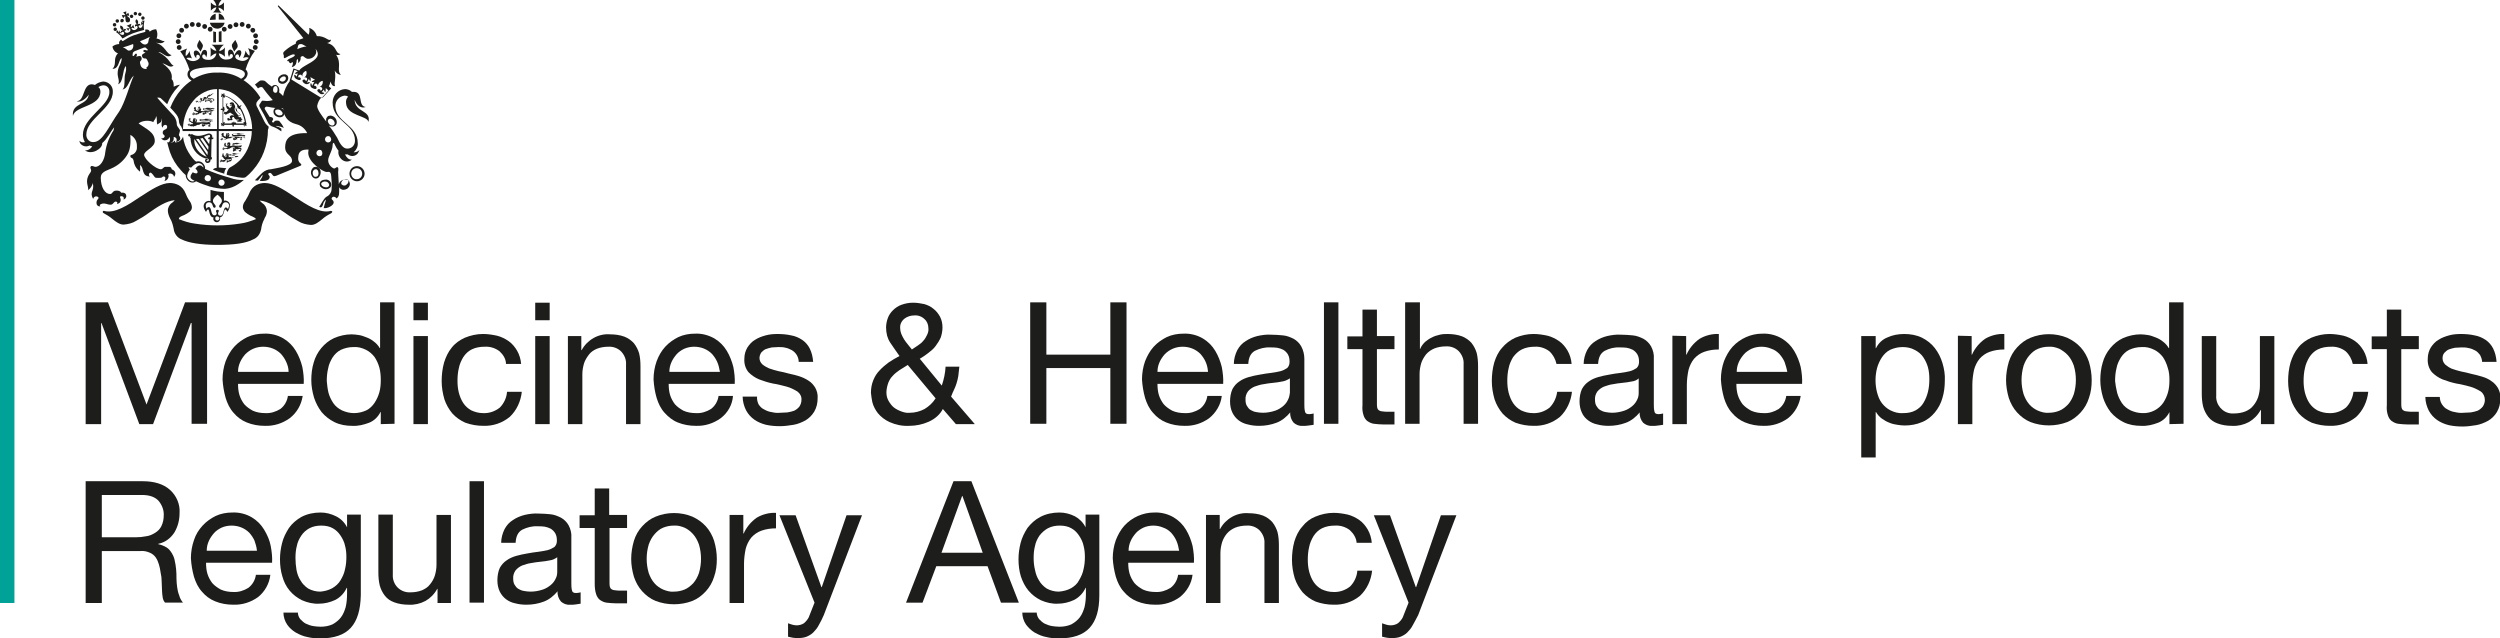 <?xml version="1.0" encoding="utf-8"?>
<!-- Generator: Adobe Illustrator 23.1.1, SVG Export Plug-In . SVG Version: 6.00 Build 0)  -->
<svg version="1.1" id="Layer_1" xmlns="http://www.w3.org/2000/svg" xmlns:xlink="http://www.w3.org/1999/xlink" x="0px" y="0px"
	 viewBox="0 0 726.8 185.6" style="enable-background:new 0 0 726.8 185.6;" xml:space="preserve">
<style type="text/css">
	.st0{fill:#00A297;}
	.st1{fill:#1D1D1B;}
</style>
<title>Agency-digital-logo</title>
<rect y="0" class="st0" width="4.2" height="175.3"/>
<path class="st1" d="M31.4,87.9l11.2,29.7l11.2-29.7h6.4v35.3h-4.5V93.9h-0.2l-11,29.4h-4l-11-29.4h-0.1v29.4h-4.5V87.9H31.4z"/>
<path class="st1" d="M84.2,121.6c-2.1,1.5-4.6,2.3-7.2,2.2c-1.8,0-3.6-0.3-5.3-1c-1.5-0.6-2.8-1.6-3.8-2.8c-1.1-1.2-1.8-2.7-2.3-4.3
	c-0.5-1.8-0.8-3.6-0.9-5.4c0-1.8,0.3-3.6,0.9-5.3c0.6-1.5,1.4-3,2.5-4.2c1.1-1.2,2.4-2.1,3.8-2.8c1.5-0.7,3.2-1,4.8-1
	c2-0.1,4,0.4,5.7,1.4c1.5,0.9,2.7,2.1,3.6,3.6c0.9,1.5,1.5,3.1,1.9,4.7c0.3,1.6,0.5,3.3,0.4,4.9H69.2c0,1.1,0.1,2.2,0.4,3.2
	c0.3,1,0.8,1.9,1.4,2.7c0.7,0.8,1.6,1.4,2.5,1.9c1.1,0.5,2.4,0.7,3.6,0.7c1.6,0.1,3.1-0.4,4.4-1.2c1.2-0.9,2-2.3,2.2-3.8H88
	C87.6,117.7,86.3,120,84.2,121.6z M83.2,105.2c-0.4-0.9-0.9-1.6-1.5-2.3c-1.4-1.4-3.2-2.1-5.2-2.1c-1,0-2,0.2-2.9,0.6
	c-0.9,0.4-1.6,0.9-2.3,1.6c-0.6,0.7-1.1,1.4-1.5,2.3c-0.4,0.9-0.6,1.8-0.6,2.8h14.7C83.9,107,83.6,106.1,83.2,105.2L83.2,105.2z"/>
<path class="st1" d="M110.7,123.3v-3.5h-0.1c-0.7,1.4-1.8,2.5-3.3,3.1c-1.6,0.6-3.2,1-4.9,0.9c-1.8,0-3.6-0.3-5.2-1.1
	c-1.4-0.7-2.7-1.7-3.7-2.9c-1-1.3-1.7-2.7-2.2-4.2c-0.5-1.7-0.8-3.4-0.8-5.1c0-1.7,0.2-3.5,0.7-5.1c0.4-1.5,1.2-3,2.2-4.2
	c1-1.2,2.2-2.2,3.7-2.9c1.6-0.7,3.4-1.1,5.1-1.1c0.7,0,1.4,0.1,2.1,0.2c0.8,0.1,1.5,0.4,2.3,0.7c0.8,0.3,1.5,0.7,2.1,1.2
	c0.7,0.5,1.3,1.2,1.7,1.9h0.1V87.9h4.2v35.3L110.7,123.3z M95.5,114.2c0.3,1.1,0.8,2.1,1.4,3c0.6,0.9,1.5,1.6,2.5,2.1
	c1.1,0.5,2.3,0.8,3.5,0.8c1.3,0,2.5-0.3,3.6-0.8c1-0.5,1.8-1.3,2.4-2.2c0.6-0.9,1.1-2,1.4-3.1c0.3-1.1,0.4-2.3,0.4-3.5
	c0-1.2-0.1-2.5-0.4-3.6c-0.3-1.1-0.8-2.2-1.4-3.1c-0.7-0.9-1.5-1.6-2.5-2.1c-1.2-0.6-2.4-0.9-3.7-0.8c-1.3,0-2.5,0.3-3.6,0.8
	c-1,0.5-1.8,1.3-2.4,2.2c-0.6,1-1.1,2-1.3,3.2c-0.3,1.2-0.4,2.4-0.4,3.7C95.1,111.8,95.2,113,95.5,114.2z"/>
<path class="st1" d="M120.2,93.1v-5.1h4.2v5.1H120.2z M124.4,97.7v25.6h-4.2V97.7H124.4z"/>
<path class="st1" d="M145.2,102.1c-1.2-0.9-2.7-1.4-4.3-1.3c-1.3,0-2.6,0.2-3.8,0.8c-1,0.5-1.8,1.3-2.4,2.2c-0.6,1-1.1,2.1-1.3,3.2
	c-0.3,1.2-0.4,2.5-0.4,3.7c0,1.2,0.1,2.3,0.4,3.5c0.3,1.1,0.7,2.1,1.3,3c0.6,0.9,1.4,1.6,2.3,2.1c1.1,0.5,2.2,0.8,3.4,0.8
	c1.8,0.1,3.5-0.5,4.9-1.6c1.2-1.2,2-2.9,2.1-4.6h4.3c-0.3,2.8-1.5,5.4-3.5,7.3c-2.2,1.8-4.9,2.7-7.7,2.6c-1.8,0-3.5-0.3-5.2-0.9
	c-1.4-0.6-2.7-1.5-3.8-2.7c-1-1.2-1.8-2.6-2.3-4.1c-0.5-1.7-0.8-3.5-0.8-5.3c0-1.8,0.2-3.6,0.7-5.4c0.5-1.6,1.2-3.1,2.2-4.3
	c1-1.3,2.3-2.2,3.8-2.9c1.7-0.7,3.5-1.1,5.3-1.1c1.4,0,2.7,0.2,4.1,0.5c1.2,0.3,2.4,0.9,3.4,1.6c1,0.7,1.8,1.7,2.4,2.7
	c0.7,1.2,1.1,2.6,1.2,3.9h-4.4C147.1,104.4,146.3,103.1,145.2,102.1z"/>
<path class="st1" d="M155.6,93.1v-5.1h4.2v5.1H155.6z M159.8,97.7v25.6h-4.2V97.7H159.8z"/>
<path class="st1" d="M169,97.7v4.1h0.1c1.6-3,4.9-4.9,8.3-4.6c1.4,0,2.9,0.2,4.2,0.7c1,0.4,2,1.1,2.7,1.9c0.7,0.9,1.2,1.9,1.5,2.9
	c0.3,1.2,0.4,2.5,0.4,3.8v16.8h-4.2v-17.3c0.1-1.4-0.4-2.7-1.4-3.8c-1-1-2.4-1.5-3.8-1.4c-1.1,0-2.3,0.2-3.3,0.6
	c-0.9,0.4-1.7,0.9-2.3,1.7c-0.6,0.8-1.1,1.6-1.4,2.5c-0.3,1-0.5,2.1-0.5,3.2v14.5h-4.2V97.7L169,97.7z"/>
<path class="st1" d="M209.5,121.6c-2.1,1.5-4.6,2.3-7.2,2.2c-1.8,0-3.6-0.3-5.3-1c-1.5-0.6-2.7-1.6-3.8-2.8
	c-1.1-1.2-1.8-2.7-2.3-4.3c-0.5-1.7-0.8-3.6-0.9-5.4c0-1.8,0.3-3.6,0.9-5.3c0.6-1.6,1.4-3,2.5-4.2c1.1-1.2,2.4-2.1,3.8-2.8
	c1.5-0.7,3.2-1,4.8-1c2-0.1,3.9,0.4,5.7,1.4c1.5,0.9,2.7,2.1,3.6,3.6c0.9,1.5,1.5,3.1,1.9,4.7c0.3,1.6,0.5,3.3,0.4,4.9h-19.2
	c0,1.1,0.1,2.2,0.4,3.2c0.3,1,0.8,1.9,1.4,2.7c0.7,0.8,1.6,1.4,2.5,1.9c1.1,0.5,2.4,0.7,3.6,0.7c1.6,0.1,3.1-0.4,4.4-1.2
	c1.2-0.9,2-2.3,2.2-3.8h4.2C212.9,117.7,211.6,120,209.5,121.6z M208.5,105.2c-0.4-0.9-0.9-1.6-1.5-2.3c-1.4-1.4-3.2-2.1-5.2-2.1
	c-1,0-2,0.2-2.9,0.6c-0.8,0.4-1.6,0.9-2.2,1.6c-0.6,0.7-1.1,1.4-1.5,2.3c-0.4,0.9-0.6,1.8-0.6,2.8h14.7
	C209.1,107,208.9,106.1,208.5,105.2L208.5,105.2z"/>
<path class="st1" d="M220.5,117.5c0.4,0.6,0.9,1.2,1.6,1.5c0.7,0.4,1.4,0.7,2.2,0.8c0.8,0.2,1.7,0.3,2.5,0.2c0.7,0,1.4-0.1,2.1-0.1
	c0.7-0.1,1.4-0.3,2-0.5c0.6-0.3,1.1-0.7,1.5-1.2c0.4-0.6,0.6-1.3,0.6-1.9c0.1-1-0.4-1.9-1.2-2.5c-1-0.6-2-1.1-3.1-1.4
	c-1.2-0.3-2.6-0.7-4-0.9c-1.4-0.3-2.7-0.7-4-1.2c-1.2-0.5-2.2-1.2-3.1-2.1c-0.9-1.1-1.3-2.5-1.2-3.9c0-1.2,0.3-2.3,0.9-3.3
	c0.6-0.9,1.3-1.7,2.2-2.2c0.9-0.6,2-1,3.1-1.3c1.1-0.3,2.2-0.4,3.4-0.4c1.3,0,2.7,0.1,4,0.4c1.2,0.2,2.3,0.7,3.2,1.3
	c0.9,0.6,1.7,1.5,2.2,2.5c0.6,1.2,0.9,2.5,1,3.9h-4.2c0-1.4-0.8-2.7-2-3.4c-0.6-0.3-1.2-0.6-1.8-0.7c-0.7-0.2-1.4-0.2-2.1-0.2
	c-0.6,0-1.3,0.1-1.9,0.1c-0.6,0.1-1.2,0.3-1.8,0.5c-0.5,0.2-0.9,0.6-1.3,1c-0.3,0.5-0.5,1-0.5,1.6c0,0.7,0.3,1.3,0.8,1.8
	c0.6,0.5,1.3,0.9,2,1.2c0.9,0.3,1.8,0.6,2.7,0.8c1,0.2,2,0.4,3,0.7c1,0.2,2.1,0.5,3.1,0.8c0.9,0.3,1.8,0.7,2.7,1.3
	c0.8,0.5,1.4,1.2,1.9,2c0.5,0.9,0.8,2,0.7,3.1c0,1.4-0.3,2.7-1,3.9c-0.6,1-1.5,1.9-2.5,2.5c-1.1,0.6-2.3,1.1-3.5,1.3
	c-1.3,0.2-2.6,0.4-3.9,0.4c-1.4,0-2.7-0.1-4.1-0.4c-1.2-0.3-2.4-0.8-3.4-1.5c-1-0.7-1.8-1.6-2.4-2.7c-0.6-1.2-1-2.6-1-4h4.2
	C220,116,220.2,116.8,220.5,117.5z"/>
<path class="st1" d="M270,122.6c-1.8,0.8-3.7,1.2-5.7,1.2c-2,0.1-3.9-0.3-5.7-1.1c-1.3-0.6-2.5-1.5-3.4-2.6c-0.7-0.9-1.3-2-1.6-3.2
	c-0.2-0.9-0.3-1.8-0.4-2.7c0-1.3,0.2-2.5,0.7-3.7c0.4-1,1-2,1.8-2.8c0.8-0.9,1.7-1.6,2.6-2.3c1-0.7,2.1-1.3,3.2-1.9
	c-0.5-0.7-1-1.4-1.4-2c-0.4-0.6-0.9-1.3-1.3-1.9c-0.4-0.6-0.7-1.3-0.9-2c-0.2-0.8-0.3-1.6-0.3-2.4c0-0.9,0.2-1.9,0.5-2.7
	c0.3-0.9,0.9-1.7,1.5-2.3c0.7-0.7,1.6-1.3,2.5-1.6c1.1-0.4,2.2-0.6,3.4-0.6c1.1,0,2.2,0.2,3.2,0.4c1,0.3,1.9,0.7,2.7,1.4
	c0.8,0.6,1.4,1.4,1.9,2.3c0.5,1,0.7,2,0.7,3.1c0,1-0.2,2-0.5,2.9c-0.4,0.9-0.9,1.7-1.5,2.5c-0.6,0.8-1.3,1.4-2.1,2
	c-0.8,0.6-1.6,1.2-2.5,1.7l6.4,7.8c0.6-1.8,1-3.6,1.1-5.5h4c-0.1,1-0.2,1.9-0.3,2.7c-0.1,0.7-0.3,1.4-0.5,2.1
	c-0.2,0.6-0.4,1.2-0.7,1.8c-0.3,0.6-0.6,1.3-0.9,2.1l6.9,8h-5.5l-3.8-4.4C273.3,120.5,271.8,121.8,270,122.6z M261.5,107.6
	c-0.7,0.5-1.4,1-2,1.7c-0.6,0.6-1,1.3-1.3,2.1c-0.3,0.9-0.5,1.8-0.5,2.7c0,0.9,0.2,1.7,0.6,2.4c0.4,0.7,0.9,1.4,1.5,1.9
	c0.6,0.5,1.4,0.9,2.2,1.2c0.8,0.3,1.6,0.5,2.5,0.4c1.5,0,3-0.4,4.3-1.1c1.3-0.8,2.4-1.8,3.2-3.1l-8.1-9.7
	C263.1,106.6,262.3,107.1,261.5,107.6z M266.9,100.4c0.6-0.4,1.1-0.8,1.5-1.3c0.5-0.5,0.8-1.1,1.1-1.7c0.3-0.6,0.5-1.3,0.4-2
	c0-1-0.4-2-1.1-2.6c-0.8-0.8-1.9-1.2-3-1.1c-1,0-2,0.3-2.8,0.9c-0.9,0.7-1.4,1.7-1.3,2.8c0,0.5,0.1,1.1,0.3,1.6
	c0.2,0.5,0.5,1.1,0.8,1.6c0.3,0.5,0.7,1,1.1,1.5l1.2,1.5L266.9,100.4z"/>
<path class="st1" d="M304.2,87.9v15.2h18.6V87.9h4.7v35.3h-4.7v-16.2h-18.6v16.2h-4.7V87.9H304.2z"/>
<path class="st1" d="M351.5,121.6c-2.1,1.5-4.6,2.3-7.2,2.2c-1.8,0-3.6-0.3-5.3-1c-1.5-0.6-2.8-1.6-3.8-2.8
	c-1.1-1.2-1.8-2.7-2.3-4.3c-0.5-1.8-0.8-3.6-0.9-5.4c0-1.8,0.3-3.6,0.9-5.3c0.6-1.5,1.4-3,2.5-4.2c1.1-1.2,2.4-2.1,3.8-2.8
	c1.5-0.7,3.2-1,4.8-1c2-0.1,4,0.4,5.7,1.4c1.5,0.9,2.7,2.1,3.6,3.6c0.9,1.5,1.5,3.1,1.9,4.7c0.3,1.6,0.5,3.3,0.4,4.9h-19.1
	c0,1.1,0.1,2.2,0.4,3.2c0.3,1,0.8,1.9,1.4,2.7c0.7,0.8,1.6,1.4,2.5,1.9c1.1,0.5,2.4,0.7,3.6,0.7c1.6,0.1,3.1-0.4,4.4-1.2
	c1.2-0.9,2-2.3,2.2-3.8h4.2C354.9,117.7,353.5,120,351.5,121.6z M350.5,105.2c-0.4-0.9-0.9-1.6-1.5-2.3c-1.4-1.4-3.2-2.1-5.2-2.1
	c-1,0-2,0.2-2.9,0.6c-0.9,0.4-1.6,0.9-2.3,1.6c-0.6,0.7-1.1,1.4-1.5,2.3c-0.4,0.9-0.6,1.8-0.6,2.8h14.7
	C351.1,107,350.9,106.1,350.5,105.2L350.5,105.2z"/>
<path class="st1" d="M378.7,123.8c-1,0.1-1.9-0.3-2.6-0.9c-0.7-0.8-1.1-1.9-1-3c-1.1,1.3-2.4,2.4-4,3c-1.6,0.6-3.3,0.9-5,0.9
	c-1.1,0-2.2-0.1-3.3-0.4c-1-0.2-1.9-0.6-2.7-1.2c-0.8-0.6-1.4-1.4-1.8-2.2c-0.5-1-0.7-2.2-0.7-3.3c0-1.2,0.2-2.5,0.7-3.6
	c0.5-0.9,1.2-1.7,2-2.2c0.8-0.6,1.8-1,2.8-1.3c1-0.3,2.1-0.5,3.2-0.7c1.1-0.2,2.3-0.4,3.3-0.5c0.9-0.1,1.8-0.3,2.7-0.5
	c0.7-0.2,1.3-0.5,1.9-0.9c0.5-0.5,0.7-1.1,0.7-1.8c0-0.8-0.1-1.5-0.5-2.2c-0.3-0.5-0.8-1-1.3-1.3c-0.6-0.3-1.2-0.5-1.8-0.6
	c-0.7-0.1-1.3-0.1-2-0.1c-1.5-0.1-3.1,0.3-4.5,1c-1.2,0.7-1.8,1.9-1.9,3.8h-4.2c0-1.4,0.4-2.8,1-4c0.6-1.1,1.4-2,2.4-2.6
	c1-0.7,2.2-1.2,3.4-1.5c1.3-0.3,2.7-0.5,4.1-0.4c1.2,0,2.3,0.1,3.4,0.2c1.1,0.1,2.1,0.5,3.1,1c0.9,0.5,1.7,1.3,2.2,2.2
	c0.6,1.1,0.9,2.4,0.9,3.6v13.2c0,0.7,0,1.5,0.2,2.2c0.1,0.5,0.5,0.7,1.2,0.7c0.4,0,0.9-0.1,1.3-0.2v3.3
	C380.8,123.6,379.7,123.9,378.7,123.8z M372.8,110.9c-0.9,0.2-1.8,0.3-2.7,0.4c-0.9,0.1-1.9,0.2-2.8,0.4c-0.9,0.1-1.7,0.4-2.6,0.7
	c-0.7,0.3-1.4,0.8-1.9,1.4c-0.5,0.7-0.8,1.6-0.7,2.5c0,0.6,0.1,1.2,0.4,1.7c0.3,0.5,0.6,0.9,1.1,1.2c0.5,0.3,1,0.5,1.6,0.6
	c0.6,0.1,1.2,0.2,1.9,0.2c1.2,0,2.4-0.2,3.6-0.6c0.9-0.3,1.7-0.8,2.4-1.4c0.6-0.5,1.1-1.2,1.4-1.9c0.3-0.6,0.4-1.2,0.5-1.9V110
	C374.2,110.5,373.5,110.8,372.8,110.9L372.8,110.9z"/>
<path class="st1" d="M389.1,87.9v35.3h-4.2V87.9H389.1z"/>
<path class="st1" d="M405.4,97.7v3.8h-5.1v15.9c0,0.4,0,0.8,0.1,1.2c0.1,0.3,0.2,0.5,0.5,0.7c0.3,0.2,0.6,0.3,1,0.3
	c0.5,0.1,1.1,0.1,1.6,0.1h1.9v3.7h-3.2c-0.9,0-1.9-0.1-2.8-0.2c-0.7-0.1-1.3-0.4-1.9-0.8c-0.5-0.4-0.9-1-1.1-1.7
	c-0.3-0.9-0.4-1.9-0.3-2.9v-16.3h-4.4v-3.7h4.4V90h4.2v7.7L405.4,97.7z"/>
<path class="st1" d="M412.8,87.9v13.5h0.1c0.3-0.8,0.8-1.4,1.4-2c0.6-0.5,1.3-1,2-1.3c0.7-0.4,1.5-0.6,2.3-0.8
	c0.8-0.2,1.6-0.2,2.3-0.2c1.4,0,2.9,0.2,4.2,0.7c1,0.4,2,1.1,2.7,1.9c0.7,0.9,1.2,1.9,1.5,2.9c0.3,1.2,0.4,2.5,0.4,3.8v16.8h-4.2
	v-17.3c0.1-1.4-0.4-2.7-1.4-3.8c-1-1-2.4-1.5-3.8-1.4c-1.1,0-2.3,0.2-3.3,0.6c-0.9,0.4-1.7,0.9-2.4,1.7c-0.6,0.8-1.1,1.6-1.4,2.5
	c-0.3,1-0.5,2.1-0.5,3.2v14.5h-4.2V87.9H412.8z"/>
<path class="st1" d="M450.4,102.1c-1.2-0.9-2.7-1.4-4.2-1.3c-1.3,0-2.6,0.2-3.8,0.8c-1,0.5-1.8,1.3-2.5,2.2c-0.6,1-1.1,2.1-1.3,3.2
	c-0.3,1.2-0.4,2.5-0.4,3.7c0,1.2,0.1,2.3,0.4,3.5c0.3,1.1,0.7,2.1,1.3,3c0.6,0.9,1.4,1.6,2.3,2.1c1.1,0.5,2.2,0.8,3.4,0.8
	c1.8,0.1,3.5-0.5,4.9-1.6c1.2-1.2,2-2.9,2.2-4.6h4.3c-0.3,2.8-1.5,5.4-3.5,7.3c-2.2,1.8-4.9,2.7-7.7,2.6c-1.8,0-3.5-0.3-5.2-0.9
	c-1.4-0.6-2.7-1.5-3.8-2.7c-1-1.2-1.8-2.6-2.3-4.1c-0.5-1.7-0.8-3.5-0.8-5.3c0-1.8,0.2-3.6,0.7-5.4c0.5-1.6,1.2-3.1,2.3-4.3
	c1-1.2,2.3-2.2,3.8-2.9c1.7-0.7,3.5-1.1,5.3-1.1c1.4,0,2.7,0.2,4.1,0.5c1.2,0.3,2.4,0.9,3.4,1.6c1,0.7,1.8,1.7,2.4,2.7
	c0.7,1.2,1.1,2.6,1.2,3.9h-4.4C452.2,104.4,451.5,103.1,450.4,102.1z"/>
<path class="st1" d="M480.3,123.8c-1,0.1-1.9-0.3-2.6-0.9c-0.7-0.8-1.1-1.9-1-3c-1.1,1.3-2.4,2.4-4,3c-1.6,0.6-3.3,0.9-5,0.9
	c-1.1,0-2.2-0.1-3.3-0.4c-1-0.2-1.9-0.6-2.7-1.2c-0.8-0.6-1.4-1.3-1.8-2.2c-0.5-1-0.7-2.2-0.7-3.3c0-1.2,0.2-2.5,0.7-3.6
	c0.5-0.9,1.2-1.7,2-2.2c0.8-0.6,1.8-1,2.8-1.3c1-0.3,2.1-0.5,3.2-0.7s2.2-0.4,3.3-0.5c0.9-0.1,1.8-0.3,2.7-0.5
	c0.7-0.2,1.3-0.5,1.9-0.9c0.5-0.5,0.7-1.1,0.7-1.8c0-0.8-0.1-1.5-0.5-2.2c-0.3-0.5-0.8-1-1.3-1.3c-0.6-0.3-1.2-0.5-1.8-0.6
	c-0.7-0.1-1.3-0.1-2-0.1c-1.5-0.1-3.1,0.3-4.4,1c-1.2,0.7-1.8,1.9-1.9,3.8h-4.2c0-1.4,0.4-2.8,1-4c0.6-1.1,1.4-2,2.4-2.6
	c1-0.7,2.2-1.2,3.4-1.5c1.3-0.3,2.7-0.5,4.1-0.4c1.2,0,2.3,0.1,3.4,0.2c1.1,0.1,2.1,0.5,3.1,1c0.9,0.5,1.7,1.3,2.2,2.2
	c0.6,1.1,0.9,2.4,0.8,3.6v13.2c0,0.7,0,1.5,0.2,2.2c0.1,0.5,0.5,0.7,1.2,0.7c0.4,0,0.9-0.1,1.3-0.2v3.3
	C482.4,123.6,481.4,123.9,480.3,123.8z M474.4,110.9c-0.9,0.2-1.8,0.3-2.7,0.4c-0.9,0.1-1.9,0.2-2.8,0.4c-0.9,0.1-1.7,0.4-2.6,0.7
	c-0.7,0.3-1.4,0.8-1.9,1.4c-0.5,0.7-0.8,1.6-0.7,2.5c0,0.6,0.1,1.2,0.4,1.7c0.3,0.5,0.6,0.9,1.1,1.2c0.5,0.3,1,0.5,1.6,0.6
	c0.6,0.1,1.2,0.2,1.8,0.2c1.2,0,2.4-0.2,3.6-0.6c0.9-0.3,1.7-0.8,2.4-1.4c0.6-0.5,1.1-1.2,1.4-1.9c0.3-0.6,0.4-1.2,0.4-1.9V110
	C475.9,110.5,475.2,110.8,474.4,110.9z"/>
<path class="st1" d="M490.2,97.7v5.4h0.1c0.8-1.8,2.1-3.4,3.8-4.6c1.7-1,3.7-1.5,5.6-1.4v4.5c-1.5,0-2.9,0.2-4.3,0.7
	c-1.1,0.4-2.1,1.1-2.9,2c-0.8,1-1.3,2.1-1.6,3.2c-0.3,1.4-0.5,2.9-0.5,4.4v11.4h-4.2V97.6L490.2,97.7z"/>
<path class="st1" d="M519.8,121.6c-2.1,1.5-4.6,2.3-7.2,2.2c-1.8,0-3.6-0.3-5.3-1c-1.5-0.6-2.8-1.6-3.8-2.8
	c-1.1-1.2-1.8-2.7-2.3-4.3c-0.5-1.8-0.8-3.6-0.9-5.4c0-1.8,0.3-3.6,0.9-5.3c0.6-1.5,1.4-3,2.5-4.2c2.2-2.4,5.4-3.8,8.6-3.8
	c2-0.1,4,0.4,5.7,1.4c1.5,0.9,2.7,2.1,3.6,3.6c0.9,1.5,1.5,3.1,1.9,4.7c0.3,1.6,0.5,3.3,0.4,4.9h-19.1c0,1.1,0.1,2.2,0.4,3.2
	c0.3,1,0.8,1.9,1.4,2.7c0.7,0.8,1.6,1.4,2.5,1.9c1.1,0.5,2.4,0.7,3.6,0.7c1.6,0.1,3.1-0.4,4.4-1.2c1.2-0.9,2-2.3,2.2-3.8h4.2
	C523.1,117.7,521.8,120,519.8,121.6z M518.8,105.2c-0.4-0.9-0.9-1.6-1.5-2.3c-0.7-0.7-1.4-1.2-2.3-1.5c-0.9-0.4-1.9-0.6-2.9-0.6
	c-1,0-2,0.2-2.9,0.6c-0.8,0.4-1.6,0.9-2.2,1.6c-0.6,0.7-1.1,1.4-1.5,2.3c-0.4,0.9-0.6,1.8-0.6,2.8h14.7
	C519.4,107,519.1,106.1,518.8,105.2L518.8,105.2z"/>
<path class="st1" d="M545.3,97.7v3.5h0.1c0.7-1.4,1.8-2.5,3.3-3.1c1.5-0.7,3.2-1,4.9-1c1.8,0,3.6,0.3,5.2,1.1c1.4,0.7,2.7,1.7,3.7,3
	c1,1.3,1.7,2.7,2.2,4.3c0.5,1.7,0.8,3.4,0.7,5.1c0,1.7-0.2,3.5-0.7,5.1c-0.4,1.5-1.2,3-2.2,4.2c-1,1.2-2.2,2.2-3.7,2.8
	c-1.6,0.7-3.4,1-5.1,1c-0.7,0-1.4-0.1-2.1-0.2c-0.8-0.1-1.6-0.3-2.3-0.6c-0.8-0.3-1.5-0.7-2.2-1.2c-0.7-0.5-1.3-1.2-1.7-1.9h-0.1
	V133h-4.2V97.7H545.3z M560.5,106.8c-0.3-1.1-0.8-2.1-1.4-3c-0.6-0.9-1.5-1.6-2.5-2.1c-1.1-0.6-2.3-0.8-3.5-0.8
	c-1.3,0-2.5,0.3-3.6,0.8c-1,0.5-1.8,1.3-2.4,2.2c-0.6,0.9-1.1,2-1.4,3.1c-0.6,2.3-0.6,4.8,0,7.1c0.3,1.1,0.7,2.2,1.4,3.1
	c0.7,0.9,1.5,1.6,2.5,2.1c1.2,0.6,2.4,0.9,3.7,0.8c1.3,0,2.5-0.2,3.6-0.8c0.9-0.5,1.8-1.3,2.3-2.2c0.6-1,1-2,1.3-3.2
	c0.3-1.2,0.4-2.4,0.4-3.7C560.9,109.1,560.8,107.9,560.5,106.8L560.5,106.8z"/>
<path class="st1" d="M573.2,97.7v5.4h0.1c0.8-1.8,2.1-3.4,3.8-4.6c1.7-1,3.7-1.5,5.6-1.4v4.5c-1.5,0-2.9,0.2-4.3,0.7
	c-1.1,0.4-2.1,1.1-2.9,2c-0.8,1-1.3,2.1-1.6,3.2c-0.3,1.4-0.5,2.9-0.5,4.4v11.4h-4.2V97.6L573.2,97.7z"/>
<path class="st1" d="M584,105.2c0.5-1.6,1.3-3,2.4-4.2c1.1-1.2,2.4-2.2,3.9-2.8c3.4-1.4,7.3-1.4,10.7,0c1.5,0.7,2.8,1.6,3.9,2.8
	c1.1,1.2,1.9,2.7,2.4,4.2c0.5,1.7,0.8,3.5,0.8,5.3c0,1.8-0.2,3.5-0.8,5.2c-0.5,1.6-1.3,3-2.4,4.2c-1.1,1.2-2.4,2.2-3.9,2.8
	c-3.4,1.3-7.3,1.3-10.7,0c-1.5-0.6-2.8-1.6-3.9-2.8c-1.1-1.2-1.9-2.7-2.4-4.2c-0.5-1.7-0.8-3.5-0.8-5.2
	C583.2,108.7,583.5,106.9,584,105.2z M588.3,114.6c0.4,1.1,0.9,2.1,1.7,3c0.7,0.8,1.6,1.4,2.5,1.8c1,0.4,2,0.7,3.1,0.6
	c1.1,0,2.1-0.2,3.1-0.6c1-0.4,1.8-1.1,2.5-1.8c0.8-0.9,1.3-1.9,1.7-3c0.8-2.7,0.8-5.6,0-8.3c-0.4-1.1-0.9-2.1-1.7-3
	c-0.7-0.8-1.6-1.4-2.5-1.9c-1-0.4-2-0.7-3.1-0.6c-1.1,0-2.1,0.2-3.1,0.6c-1,0.4-1.8,1.1-2.5,1.9c-0.8,0.9-1.3,1.9-1.7,3
	C587.5,109.1,587.5,111.9,588.3,114.6z"/>
<path class="st1" d="M630.7,123.3v-3.5h0c-0.7,1.4-1.8,2.5-3.3,3.1c-1.6,0.6-3.2,1-4.9,0.9c-1.8,0-3.6-0.3-5.2-1.1
	c-1.4-0.7-2.7-1.7-3.7-2.9c-1-1.3-1.7-2.7-2.2-4.2c-0.5-1.7-0.8-3.4-0.8-5.1c0-1.7,0.2-3.5,0.7-5.1c0.4-1.5,1.2-3,2.2-4.2
	c1-1.2,2.2-2.2,3.7-2.9c1.6-0.7,3.4-1.1,5.1-1.1c0.7,0,1.4,0.1,2.1,0.2c0.8,0.1,1.5,0.4,2.3,0.7c0.8,0.3,1.5,0.7,2.1,1.2
	c0.7,0.5,1.3,1.2,1.7,1.9h0.1V87.9h4.2v35.3L630.7,123.3z M615.5,114.2c0.3,1.1,0.8,2.1,1.4,3c0.6,0.9,1.5,1.6,2.5,2.1
	c1.1,0.5,2.3,0.8,3.5,0.8c2.4,0.1,4.7-1.1,6-3c0.6-0.9,1.1-2,1.4-3.1c0.3-1.1,0.4-2.3,0.4-3.5c0-1.2-0.1-2.5-0.5-3.6
	c-0.3-1.1-0.8-2.2-1.4-3.1c-0.7-0.9-1.5-1.6-2.5-2.1c-1.2-0.6-2.4-0.9-3.7-0.8c-1.3,0-2.5,0.3-3.6,0.8c-1,0.5-1.8,1.3-2.4,2.2
	c-0.6,1-1.1,2-1.3,3.2c-0.3,1.2-0.4,2.4-0.4,3.7C615,111.8,615.2,113,615.5,114.2z"/>
<path class="st1" d="M657.3,123.3v-4.1h-0.1c-0.8,1.5-2,2.7-3.4,3.5c-1.5,0.8-3.2,1.2-4.9,1.1c-1.4,0-2.9-0.2-4.2-0.7
	c-1.1-0.4-2-1-2.7-1.9c-0.7-0.9-1.2-1.9-1.5-3c-0.3-1.2-0.4-2.5-0.4-3.8V97.7h4.2V115c-0.2,2.6,1.8,5,4.4,5.2c0.3,0,0.5,0,0.8,0
	c1.1,0,2.3-0.2,3.3-0.6c0.9-0.4,1.7-0.9,2.3-1.7c0.6-0.7,1.1-1.6,1.4-2.5c0.3-1,0.5-2.1,0.5-3.2V97.7h4.2v25.6H657.3z"/>
<path class="st1" d="M681.9,102.1c-1.2-0.9-2.7-1.4-4.3-1.3c-1.3,0-2.6,0.2-3.8,0.8c-1,0.5-1.8,1.3-2.4,2.2c-0.6,1-1.1,2.1-1.3,3.2
	c-0.3,1.2-0.4,2.5-0.4,3.7c0,1.2,0.1,2.3,0.4,3.5c0.3,1.1,0.7,2.1,1.3,3c0.6,0.9,1.4,1.6,2.3,2.1c1.1,0.5,2.2,0.8,3.4,0.8
	c1.8,0.1,3.5-0.5,4.9-1.6c1.2-1.2,2-2.9,2.2-4.6h4.3c-0.3,2.8-1.5,5.4-3.5,7.3c-2.2,1.8-4.9,2.7-7.7,2.6c-1.8,0-3.5-0.3-5.2-0.9
	c-1.4-0.6-2.7-1.5-3.8-2.7c-1-1.2-1.8-2.6-2.3-4.1c-0.5-1.7-0.8-3.5-0.8-5.3c0-1.8,0.2-3.6,0.7-5.4c0.5-1.6,1.2-3.1,2.2-4.3
	c1-1.3,2.3-2.2,3.8-2.9c1.7-0.7,3.5-1.1,5.3-1.1c1.4,0,2.7,0.2,4.1,0.5c1.2,0.3,2.4,0.9,3.4,1.6c1,0.7,1.8,1.7,2.4,2.7
	c0.7,1.2,1.1,2.6,1.2,3.9H684C683.7,104.4,683,103.1,681.9,102.1z"/>
<path class="st1" d="M703.2,97.7v3.8h-5.1v15.9c0,0.4,0,0.8,0.1,1.2c0.1,0.3,0.2,0.5,0.5,0.7c0.3,0.2,0.6,0.3,1,0.3
	c0.5,0.1,1.1,0.1,1.6,0.1h1.9v3.7H700c-0.9,0-1.9-0.1-2.8-0.2c-0.7-0.1-1.3-0.4-1.9-0.8c-0.5-0.4-0.9-1-1.1-1.7
	c-0.3-0.9-0.4-1.9-0.3-2.9v-16.3h-4.4v-3.7h4.4V90h4.2v7.7L703.2,97.7z"/>
<path class="st1" d="M709.9,117.5c0.4,0.6,0.9,1.2,1.6,1.5c0.7,0.4,1.4,0.7,2.2,0.8c0.8,0.2,1.7,0.3,2.5,0.2c0.7,0,1.4-0.1,2.1-0.1
	c0.7-0.1,1.4-0.3,2-0.5c0.6-0.3,1.1-0.7,1.5-1.2c0.4-0.6,0.6-1.3,0.6-1.9c0-1-0.4-1.9-1.2-2.5c-1-0.6-2-1.1-3.1-1.4
	c-1.2-0.3-2.6-0.7-4-0.9c-1.4-0.3-2.7-0.7-4-1.2c-1.2-0.5-2.2-1.2-3.1-2.1c-0.9-1.1-1.3-2.5-1.2-3.9c0-1.2,0.3-2.3,0.9-3.3
	c0.6-0.9,1.3-1.7,2.2-2.2c0.9-0.6,2-1,3.1-1.3c1.1-0.3,2.2-0.4,3.4-0.4c1.3,0,2.7,0.1,4,0.4c1.2,0.2,2.3,0.7,3.2,1.3
	c0.9,0.6,1.7,1.5,2.2,2.5c0.6,1.2,0.9,2.5,1,3.9h-4.2c0-0.7-0.3-1.4-0.6-2c-0.4-0.5-0.8-1-1.4-1.3c-0.6-0.3-1.2-0.6-1.9-0.7
	c-0.7-0.2-1.4-0.2-2.1-0.2c-0.6,0-1.3,0.1-1.9,0.1c-0.6,0.1-1.2,0.3-1.8,0.5c-0.5,0.2-0.9,0.6-1.3,1c-0.4,0.5-0.5,1-0.5,1.6
	c0,0.7,0.3,1.3,0.8,1.8c0.6,0.5,1.2,0.9,1.9,1.2c0.9,0.3,1.8,0.6,2.7,0.8c1,0.2,2,0.4,3,0.7c1,0.2,2.1,0.5,3.1,0.8
	c1,0.3,1.9,0.7,2.7,1.3c0.8,0.5,1.4,1.2,1.9,2c0.5,0.9,0.8,2,0.7,3.1c0,1.4-0.3,2.7-1,3.9c-0.6,1-1.5,1.9-2.5,2.5
	c-1.1,0.6-2.3,1.1-3.5,1.3c-1.3,0.2-2.6,0.4-3.9,0.4c-1.4,0-2.7-0.1-4.1-0.4c-1.2-0.3-2.4-0.8-3.4-1.5c-1-0.7-1.8-1.6-2.4-2.7
	c-0.6-1.2-1-2.6-1-4h4.2C709.3,116.1,709.5,116.9,709.9,117.5z"/>
<path class="st1" d="M41.5,139.9c3.3,0,6,0.8,7.9,2.5c1.9,1.7,3,4.2,2.8,6.8c0,2-0.5,3.9-1.5,5.6c-1.1,1.7-2.7,2.9-4.7,3.3v0.1
	c0.9,0.2,1.7,0.5,2.5,1c0.6,0.4,1.1,1,1.5,1.7c0.4,0.7,0.7,1.4,0.8,2.1c0.2,0.8,0.3,1.6,0.4,2.5c0.1,0.9,0.1,1.7,0.1,2.6
	c0,0.9,0.1,1.8,0.2,2.6c0.1,0.8,0.3,1.7,0.6,2.4c0.2,0.8,0.6,1.5,1.1,2.1h-5.2c-0.4-0.4-0.6-0.9-0.7-1.5c-0.1-0.7-0.2-1.4-0.2-2.1
	c0-0.8-0.1-1.6-0.1-2.5c0-0.9-0.1-1.8-0.3-2.6c-0.1-0.9-0.3-1.7-0.5-2.4c-0.2-0.7-0.5-1.4-0.9-2c-0.4-0.6-1-1.1-1.7-1.4
	c-0.9-0.4-1.8-0.6-2.8-0.5H29.6v15.1h-4.7v-35.4H41.5z M42.5,155.9c0.9-0.1,1.8-0.5,2.6-1c0.8-0.5,1.4-1.1,1.8-1.9
	c0.5-1,0.7-2.1,0.7-3.1c0.1-1.6-0.5-3.1-1.5-4.3c-1-1.1-2.6-1.7-4.8-1.7H29.6v12.3h9.8C40.5,156.2,41.5,156.1,42.5,155.9L42.5,155.9
	z"/>
<path class="st1" d="M75,173.6c-2.1,1.5-4.6,2.3-7.2,2.2c-1.8,0-3.6-0.3-5.3-1c-1.5-0.6-2.8-1.6-3.8-2.8c-1.1-1.2-1.8-2.7-2.3-4.3
	c-0.5-1.8-0.8-3.6-0.9-5.4c0-1.8,0.3-3.6,0.9-5.3c0.5-1.6,1.4-3,2.5-4.2c1.1-1.2,2.4-2.1,3.8-2.8c1.5-0.7,3.2-1,4.8-1
	c2-0.1,4,0.4,5.7,1.4c1.5,0.9,2.7,2.1,3.6,3.6c0.9,1.5,1.6,3.1,1.9,4.7c0.3,1.6,0.5,3.3,0.4,4.9H59.9c0,1.1,0.1,2.2,0.4,3.2
	c0.3,1,0.8,1.9,1.4,2.7c0.7,0.8,1.6,1.4,2.5,1.9c1.1,0.5,2.4,0.7,3.6,0.7c1.6,0.1,3.1-0.4,4.4-1.2c1.2-0.9,2-2.3,2.2-3.8h4.2
	C78.3,169.7,77,172,75,173.6z M74,157.2c-0.4-0.9-0.9-1.6-1.5-2.3c-1.4-1.4-3.2-2.1-5.2-2.1c-1,0-2,0.2-2.9,0.6
	c-0.8,0.4-1.6,0.9-2.2,1.6c-0.6,0.7-1.1,1.4-1.5,2.3c-0.4,0.9-0.6,1.8-0.6,2.8h14.6C74.6,159,74.3,158.1,74,157.2L74,157.2z"/>
<path class="st1" d="M102,182.5c-1.9,2.1-4.9,3.1-9,3.1c-1.2,0-2.4-0.1-3.6-0.4c-1.2-0.2-2.3-0.7-3.4-1.3c-1-0.6-1.9-1.4-2.5-2.3
	c-0.7-1-1.1-2.3-1.1-3.5h4.2c0,0.7,0.3,1.4,0.7,1.9c0.5,0.5,1,1,1.6,1.3c0.7,0.3,1.4,0.6,2.1,0.7c0.7,0.1,1.4,0.2,2.2,0.2
	c1.2,0,2.4-0.2,3.5-0.7c0.9-0.5,1.8-1.2,2.4-2c0.7-0.9,1.1-2,1.4-3c0.3-1.3,0.4-2.6,0.4-3.9v-1.7h-0.1c-0.7,1.5-1.8,2.7-3.3,3.5
	c-1.5,0.7-3.1,1.1-4.7,1.1c-1.7,0.1-3.4-0.3-5-1c-1.4-0.7-2.6-1.6-3.6-2.8c-1-1.2-1.7-2.6-2.1-4.1c-0.5-1.6-0.7-3.3-0.7-5
	c0-1.6,0.2-3.1,0.6-4.7c0.4-1.6,1.1-3,2-4.4c0.9-1.3,2.2-2.4,3.6-3.2c1.7-0.9,3.6-1.3,5.6-1.3c1.6,0,3.1,0.4,4.5,1.1
	c1.4,0.7,2.5,1.8,3.2,3.2l0,0v-3.7h4v23.4C104.8,177.3,103.9,180.4,102,182.5z M96.6,171c1-0.6,1.8-1.3,2.4-2.3
	c0.6-1,1.1-2.1,1.3-3.2c0.3-1.2,0.4-2.4,0.4-3.6c0-1.1-0.1-2.2-0.4-3.3c-0.2-1-0.7-2-1.3-2.9c-0.6-0.9-1.3-1.6-2.2-2.1
	c-1-0.6-2.2-0.8-3.4-0.8c-1.2,0-2.4,0.2-3.5,0.8c-0.9,0.5-1.7,1.2-2.3,2.1c-0.6,0.9-1.1,1.9-1.3,3c-0.3,1.1-0.4,2.3-0.4,3.5
	c0,1.2,0.1,2.3,0.3,3.5c0.2,1.1,0.6,2.2,1.2,3.1c0.5,0.9,1.3,1.7,2.2,2.3c1.1,0.6,2.3,0.9,3.5,0.9C94.3,171.9,95.5,171.6,96.6,171z"
	/>
<path class="st1" d="M127.2,175.3v-4.1h-0.1c-0.8,1.5-2,2.7-3.4,3.5c-1.5,0.8-3.2,1.2-4.9,1.1c-1.4,0-2.9-0.2-4.2-0.7
	c-1.1-0.4-2-1-2.7-1.9c-0.7-0.9-1.2-1.9-1.5-3c-0.3-1.2-0.4-2.5-0.4-3.8v-16.8h4.2V167c-0.1,1.4,0.4,2.8,1.4,3.8
	c1,1,2.4,1.5,3.8,1.4c1.1,0,2.3-0.2,3.3-0.6c0.9-0.4,1.7-0.9,2.3-1.7c0.6-0.7,1.1-1.6,1.4-2.5c0.3-1,0.5-2.1,0.5-3.2v-14.5h4.2v25.6
	H127.2z"/>
<path class="st1" d="M140.7,139.9v35.3h-4.2v-35.3H140.7z"/>
<path class="st1" d="M165.7,175.8c-1,0.1-1.9-0.3-2.6-0.9c-0.7-0.8-1.1-1.9-1-3c-1.1,1.3-2.4,2.4-4,3c-1.6,0.6-3.3,0.9-5,0.9
	c-1.1,0-2.2-0.1-3.3-0.4c-1-0.2-1.9-0.6-2.7-1.2c-0.8-0.6-1.4-1.4-1.8-2.2c-0.5-1-0.7-2.2-0.7-3.3c0-1.2,0.2-2.5,0.7-3.6
	c0.5-0.9,1.2-1.7,2-2.2c0.8-0.6,1.8-1,2.8-1.3c1-0.3,2.1-0.5,3.2-0.7c1.1-0.2,2.3-0.4,3.3-0.5c0.9-0.1,1.8-0.3,2.7-0.5
	c0.7-0.2,1.3-0.5,1.9-0.9c0.5-0.5,0.7-1.1,0.7-1.8c0-0.8-0.1-1.5-0.5-2.2c-0.3-0.5-0.8-1-1.3-1.3c-0.6-0.3-1.2-0.5-1.8-0.6
	c-0.7-0.1-1.3-0.1-2-0.1c-1.5-0.1-3.1,0.3-4.5,1c-1.2,0.7-1.8,1.9-1.9,3.8h-4.2c0-1.4,0.4-2.8,1-4c0.6-1.1,1.4-2,2.4-2.6
	c1-0.7,2.2-1.2,3.4-1.5c1.3-0.3,2.7-0.5,4.1-0.4c1.2,0,2.3,0.1,3.4,0.2c1.1,0.1,2.1,0.5,3.1,1c0.9,0.5,1.7,1.3,2.2,2.2
	c0.6,1.1,0.9,2.4,0.8,3.6v13.2c0,0.7,0,1.5,0.2,2.2c0.1,0.5,0.5,0.7,1.2,0.7c0.4,0,0.9-0.1,1.3-0.2v3.3
	C167.9,175.6,166.8,175.9,165.7,175.8z M159.9,162.9c-0.9,0.2-1.8,0.3-2.7,0.4c-0.9,0.1-1.9,0.2-2.8,0.4c-0.9,0.1-1.7,0.4-2.6,0.7
	c-0.7,0.3-1.4,0.8-1.9,1.4c-0.5,0.7-0.8,1.6-0.7,2.5c0,0.6,0.1,1.2,0.4,1.7c0.3,0.5,0.6,0.9,1.1,1.2c0.5,0.3,1,0.5,1.6,0.6
	c0.6,0.1,1.2,0.2,1.9,0.2c1.2,0,2.4-0.2,3.6-0.6c0.9-0.3,1.7-0.8,2.4-1.4c0.6-0.5,1.1-1.2,1.4-1.9c0.3-0.6,0.4-1.2,0.4-1.9V162
	C161.3,162.5,160.6,162.8,159.9,162.9z"/>
<path class="st1" d="M182.3,149.7v3.8h-5.1v15.9c0,0.4,0,0.8,0.1,1.2c0.1,0.3,0.2,0.5,0.5,0.7c0.3,0.2,0.6,0.3,1,0.3
	c0.5,0.1,1.1,0.1,1.6,0.1h1.9v3.7h-3.2c-0.9,0-1.9-0.1-2.8-0.2c-0.7-0.1-1.3-0.4-1.9-0.8c-0.5-0.4-0.9-1-1.1-1.7
	c-0.3-0.9-0.4-1.9-0.4-2.9v-16.3h-4.4v-3.7h4.4V142h4.2v7.7L182.3,149.7z"/>
<path class="st1" d="M184.3,157.2c0.5-1.6,1.3-3,2.4-4.2c1.1-1.2,2.4-2.2,3.9-2.8c3.4-1.4,7.3-1.4,10.7,0c1.5,0.7,2.8,1.6,3.9,2.8
	c1.1,1.2,1.9,2.7,2.4,4.2c0.5,1.7,0.8,3.5,0.8,5.3c0,1.8-0.2,3.5-0.8,5.2c-0.5,1.6-1.3,3-2.4,4.2c-1.1,1.2-2.4,2.2-3.9,2.8
	c-3.4,1.3-7.3,1.3-10.7,0c-1.5-0.6-2.8-1.6-3.9-2.8c-1.1-1.2-1.9-2.7-2.4-4.2c-0.5-1.7-0.8-3.5-0.8-5.2
	C183.5,160.7,183.8,158.9,184.3,157.2z M188.6,166.6c0.4,1.1,0.9,2.1,1.7,3c0.7,0.8,1.6,1.4,2.5,1.8c1,0.4,2,0.7,3.1,0.6
	c1.1,0,2.1-0.2,3.1-0.6c1-0.4,1.8-1.1,2.5-1.8c0.8-0.9,1.3-1.9,1.7-3c0.8-2.7,0.8-5.6,0-8.3c-0.4-1.1-0.9-2.1-1.7-3
	c-0.7-0.8-1.6-1.5-2.5-1.9c-1-0.4-2-0.7-3.1-0.6c-1.1,0-2.1,0.2-3.1,0.6c-1,0.4-1.8,1.1-2.5,1.9c-0.8,0.9-1.3,1.9-1.7,3
	C187.8,161,187.8,163.9,188.6,166.6L188.6,166.6z"/>
<path class="st1" d="M216.1,149.7v5.4h0.1c0.8-1.8,2.1-3.4,3.8-4.6c1.7-1,3.7-1.5,5.6-1.4v4.5c-1.5,0-2.9,0.2-4.3,0.7
	c-1.1,0.4-2.1,1.1-2.9,2c-0.8,1-1.3,2.1-1.6,3.2c-0.3,1.4-0.5,2.9-0.5,4.4v11.4h-4.2v-25.6L216.1,149.7z"/>
<path class="st1" d="M238,181.8c-0.4,0.8-1,1.5-1.6,2.1c-0.5,0.5-1.2,0.9-1.9,1.2c-0.8,0.3-1.6,0.4-2.5,0.4c-0.5,0-1,0-1.5-0.1
	c-0.5-0.1-1-0.2-1.4-0.3v-3.9l1.2,0.4c0.4,0.1,0.8,0.2,1.3,0.2c0.7,0,1.5-0.2,2.1-0.6c0.6-0.5,1.1-1.1,1.4-1.7l1.7-4.3l-10.2-25.4
	h4.7l7.5,20.9h0.1l7.2-20.9h4.5l-11.1,29C239.1,179.7,238.6,180.8,238,181.8z"/>
<path class="st1" d="M282.4,139.9l13.8,35.3H291l-3.9-10.6h-14.9l-4,10.6h-4.8l13.8-35.3L282.4,139.9z M285.7,160.7l-5.9-16.5h-0.1
	l-6,16.5H285.7z"/>
<path class="st1" d="M316.8,182.5c-1.9,2.1-4.9,3.1-9,3.1c-1.2,0-2.4-0.1-3.6-0.4c-1.2-0.2-2.3-0.7-3.4-1.3c-1-0.6-1.8-1.4-2.5-2.3
	c-0.7-1-1.1-2.3-1.1-3.5h4.2c0,0.7,0.3,1.4,0.7,1.9c0.5,0.5,1,1,1.6,1.3c0.7,0.3,1.4,0.6,2.1,0.7c0.7,0.1,1.4,0.2,2.2,0.2
	c1.2,0,2.4-0.2,3.5-0.7c0.9-0.5,1.8-1.2,2.4-2c0.7-0.9,1.1-2,1.4-3c0.3-1.3,0.4-2.6,0.4-3.9v-1.7h-0.1c-0.7,1.5-1.8,2.7-3.3,3.5
	c-1.5,0.7-3.1,1.1-4.7,1.1c-1.7,0.1-3.4-0.3-5-1c-1.4-0.7-2.6-1.6-3.6-2.8c-1-1.2-1.7-2.6-2.2-4.1c-0.5-1.6-0.7-3.3-0.7-5
	c0-1.6,0.2-3.1,0.6-4.7c0.4-1.6,1.1-3,2-4.4c1-1.3,2.2-2.4,3.7-3.2c1.7-0.9,3.6-1.3,5.6-1.3c1.6,0,3.1,0.4,4.5,1.1
	c1.3,0.7,2.4,1.8,3.1,3.2h0v-3.7h4v23.4C319.6,177.3,318.7,180.4,316.8,182.5z M311.4,171c1-0.6,1.8-1.3,2.3-2.3
	c0.6-1,1.1-2.1,1.3-3.2c0.3-1.2,0.4-2.4,0.4-3.6c0-1.1-0.1-2.2-0.4-3.3c-0.2-1-0.7-2-1.3-2.9c-0.6-0.9-1.3-1.6-2.2-2.1
	c-1-0.6-2.2-0.8-3.4-0.8c-1.2,0-2.4,0.2-3.5,0.8c-0.9,0.5-1.7,1.2-2.4,2.1c-0.6,0.9-1.1,1.9-1.3,3c-0.3,1.1-0.4,2.3-0.4,3.5
	c0,1.2,0.1,2.3,0.4,3.5c0.2,1.1,0.6,2.2,1.2,3.1c0.5,0.9,1.3,1.7,2.2,2.3c1.1,0.6,2.3,0.9,3.5,0.9
	C309.1,171.9,310.3,171.6,311.4,171z"/>
<path class="st1" d="M343,173.6c-2.1,1.5-4.6,2.3-7.2,2.2c-1.8,0-3.6-0.3-5.3-1c-1.5-0.6-2.8-1.6-3.8-2.8c-1.1-1.2-1.8-2.7-2.3-4.3
	c-0.5-1.8-0.8-3.6-0.9-5.4c0-1.8,0.3-3.6,0.9-5.3c0.6-1.5,1.4-3,2.5-4.2c2.2-2.4,5.4-3.8,8.6-3.8c2-0.1,4,0.4,5.7,1.4
	c1.5,0.9,2.7,2.1,3.6,3.6c0.9,1.5,1.5,3.1,1.9,4.7c0.3,1.6,0.5,3.3,0.4,4.9H328c0,1.1,0.1,2.2,0.4,3.2c0.3,1,0.8,1.9,1.4,2.7
	c0.7,0.8,1.6,1.4,2.5,1.9c1.1,0.5,2.4,0.7,3.6,0.7c1.6,0.1,3.1-0.4,4.4-1.2c1.2-0.9,2-2.3,2.2-3.8h4.2
	C346.4,169.7,345,172,343,173.6z M342,157.2c-0.4-0.9-0.9-1.6-1.5-2.3c-0.7-0.7-1.4-1.2-2.3-1.5c-0.9-0.4-1.9-0.6-2.9-0.6
	c-1,0-2,0.2-2.9,0.6c-0.8,0.4-1.6,0.9-2.2,1.6c-0.6,0.7-1.1,1.4-1.5,2.3c-0.4,0.9-0.6,1.8-0.6,2.8h14.7
	C342.6,159,342.4,158.1,342,157.2L342,157.2z"/>
<path class="st1" d="M354.6,149.7v4.1h0.1c1.6-3,4.9-4.9,8.3-4.6c1.4,0,2.9,0.2,4.2,0.7c1,0.4,2,1.1,2.7,1.9
	c0.7,0.9,1.2,1.9,1.5,2.9c0.3,1.2,0.4,2.5,0.4,3.8v16.8h-4.2v-17.3c0.1-1.4-0.4-2.7-1.4-3.8c-1-1-2.4-1.5-3.8-1.4
	c-1.1,0-2.3,0.2-3.3,0.6c-0.9,0.4-1.7,0.9-2.4,1.7c-0.6,0.7-1.1,1.6-1.4,2.5c-0.3,1-0.5,2.1-0.5,3.2v14.5h-4.2v-25.6L354.6,149.7z"
	/>
<path class="st1" d="M392.4,154.1c-1.2-0.9-2.7-1.4-4.3-1.3c-1.3,0-2.6,0.2-3.8,0.8c-1,0.5-1.8,1.3-2.4,2.2c-0.6,1-1.1,2.1-1.3,3.2
	c-0.3,1.2-0.4,2.5-0.4,3.7c0,1.2,0.1,2.3,0.4,3.5c0.3,1.1,0.7,2.1,1.3,3c0.6,0.9,1.4,1.6,2.3,2.1c1.1,0.5,2.2,0.8,3.4,0.8
	c1.8,0.1,3.5-0.5,4.9-1.6c1.2-1.2,2-2.9,2.1-4.6h4.3c-0.3,2.8-1.5,5.4-3.5,7.3c-2.2,1.8-4.9,2.7-7.7,2.6c-1.8,0-3.5-0.3-5.2-0.9
	c-1.4-0.6-2.7-1.5-3.8-2.7c-1-1.2-1.8-2.6-2.3-4.1c-0.5-1.7-0.8-3.5-0.8-5.3c0-1.8,0.2-3.6,0.7-5.4c0.5-1.6,1.2-3.1,2.3-4.3
	c1-1.3,2.3-2.3,3.8-2.9c1.7-0.7,3.5-1.1,5.3-1.1c1.4,0,2.7,0.2,4.1,0.5c1.2,0.3,2.4,0.9,3.4,1.6c1,0.7,1.8,1.7,2.4,2.7
	c0.7,1.2,1.1,2.6,1.2,3.9h-4.4C394.3,156.4,393.5,155.1,392.4,154.1z"/>
<path class="st1" d="M410.7,181.8c-0.4,0.8-1,1.5-1.6,2.1c-0.5,0.5-1.2,0.9-1.9,1.2c-0.8,0.3-1.6,0.4-2.5,0.4c-0.5,0-1,0-1.5-0.1
	c-0.5-0.1-1-0.2-1.4-0.3v-3.9l1.2,0.4c0.4,0.1,0.8,0.2,1.3,0.2c0.7,0,1.5-0.2,2.1-0.6c0.6-0.5,1.1-1.1,1.4-1.7l1.7-4.3l-10.1-25.4
	h4.7l7.5,20.9h0.1l7.2-20.9h4.5l-11.1,29C411.8,179.7,411.3,180.8,410.7,181.8z"/>
<path class="st1" d="M58,11.6c-0.4,0.8-0.7,1.2-0.7,1.8c0.1,0.6,0.7,1,1,1.6c0.3-0.7,0.7-1.2,0.7-1.8C58.9,12.7,58.2,12,58,11.6"/>
<path class="st1" d="M68.4,11.6c0.4,0.8,0.7,1.2,0.7,1.8s-0.7,1-1,1.6c-0.3-0.7-0.7-1.2-0.7-1.8C67.4,12.7,68.2,12,68.4,11.6"/>
<path class="st1" d="M52,11.1c0.4,0,0.7-0.3,0.7-0.7c0-0.4-0.3-0.7-0.7-0.7c-0.4,0-0.7,0.3-0.7,0.7C51.3,10.8,51.6,11.1,52,11.1
	C52,11.1,52,11.1,52,11.1"/>
<path class="st1" d="M52.5,12.1c0-0.4-0.3-0.7-0.7-0.7s-0.7,0.3-0.7,0.7c0,0.4,0.3,0.7,0.7,0.7l0,0C52.2,12.8,52.5,12.5,52.5,12.1"
	/>
<path class="st1" d="M52.8,13.8c0-0.4-0.3-0.7-0.7-0.7c-0.4,0-0.7,0.3-0.7,0.7s0.3,0.7,0.7,0.7c0,0,0,0,0,0
	C52.5,14.5,52.8,14.2,52.8,13.8C52.8,13.8,52.8,13.8,52.8,13.8"/>
<path class="st1" d="M55.9,7.8c0.4,0,0.7-0.3,0.7-0.7c0-0.4-0.3-0.7-0.7-0.7c-0.4,0-0.7,0.3-0.7,0.7v0C55.2,7.5,55.5,7.8,55.9,7.8"
	/>
<path class="st1" d="M54.2,8.3c0.4,0,0.7-0.3,0.7-0.7s-0.3-0.7-0.7-0.7s-0.7,0.3-0.7,0.7c0,0,0,0,0,0C53.5,8,53.8,8.3,54.2,8.3"/>
<path class="st1" d="M52.8,9.5c0.4,0,0.7-0.3,0.7-0.7c0-0.4-0.3-0.7-0.7-0.7c-0.4,0-0.7,0.3-0.7,0.7v0C52.1,9.2,52.4,9.5,52.8,9.5"
	/>
<path class="st1" d="M57.7,7.9c0.4,0,0.7-0.3,0.7-0.7c0-0.4-0.3-0.7-0.7-0.7c-0.4,0-0.7,0.3-0.7,0.7v0C57,7.6,57.3,7.9,57.7,7.9"/>
<path class="st1" d="M59.5,8.4c0.4,0,0.7-0.3,0.7-0.7c0-0.4-0.3-0.7-0.7-0.7c-0.4,0-0.7,0.3-0.7,0.7v0C58.8,8.1,59.1,8.4,59.5,8.4"
	/>
<path class="st1" d="M61.1,9.2c0.4,0,0.7-0.3,0.7-0.7c0-0.4-0.3-0.7-0.7-0.7s-0.7,0.3-0.7,0.7c0,0,0,0,0,0
	C60.4,8.9,60.7,9.2,61.1,9.2"/>
<path class="st1" d="M73.6,10.4c0,0.4,0.3,0.7,0.7,0.7c0.4,0,0.7-0.3,0.7-0.7c0-0.4-0.3-0.7-0.7-0.7l0,0
	C73.9,9.7,73.6,10.1,73.6,10.4"/>
<path class="st1" d="M74.5,11.4c-0.4,0-0.7,0.3-0.7,0.7c0,0.4,0.3,0.7,0.7,0.7c0.4,0,0.7-0.3,0.7-0.7C75.2,11.8,74.9,11.4,74.5,11.4
	C74.5,11.4,74.5,11.4,74.5,11.4"/>
<path class="st1" d="M74.2,13.1c-0.4,0-0.7,0.3-0.7,0.7c0,0.4,0.3,0.7,0.7,0.7c0.4,0,0.7-0.3,0.7-0.7C74.9,13.4,74.6,13.1,74.2,13.1
	"/>
<path class="st1" d="M70.4,7.8c0.4,0,0.7-0.3,0.7-0.7c0-0.4-0.3-0.7-0.7-0.7c-0.4,0-0.7,0.3-0.7,0.7v0C69.7,7.5,70,7.8,70.4,7.8"/>
<path class="st1" d="M72.2,8.3c0.4,0,0.7-0.3,0.7-0.7s-0.3-0.7-0.7-0.7c-0.4,0-0.7,0.3-0.7,0.7c0,0,0,0,0,0
	C71.5,8,71.8,8.3,72.2,8.3"/>
<path class="st1" d="M73.5,9.5c0.4,0,0.7-0.3,0.7-0.7c0-0.4-0.3-0.7-0.7-0.7c-0.4,0-0.7,0.3-0.7,0.7C72.8,9.2,73.2,9.5,73.5,9.5"/>
<path class="st1" d="M68.6,7.9c0.4,0,0.7-0.3,0.7-0.7c0-0.4-0.3-0.7-0.7-0.7c-0.4,0-0.7,0.3-0.7,0.7v0C67.9,7.6,68.2,7.9,68.6,7.9"
	/>
<path class="st1" d="M66.9,8.4c0.4,0,0.7-0.3,0.7-0.7c0-0.4-0.3-0.7-0.7-0.7c-0.4,0-0.7,0.3-0.7,0.7C66.2,8.1,66.5,8.4,66.9,8.4"/>
<path class="st1" d="M64.5,8.5c0,0.4,0.3,0.7,0.7,0.7c0.4,0,0.7-0.3,0.7-0.7c0-0.4-0.3-0.7-0.7-0.7C64.8,7.8,64.5,8.1,64.5,8.5
	C64.5,8.5,64.5,8.5,64.5,8.5"/>
<path class="st1" d="M62,12.3h0.8v-3c-0.3,0-0.5-0.1-0.8-0.2V12.3z"/>
<path class="st1" d="M64.4,9c-0.3,0.1-0.5,0.2-0.8,0.2v3h0.8V9z"/>
<path class="st1" d="M62.7,5.7V4c-0.9,0.2-1.6,0.9-1.7,1.8L62.7,5.7z"/>
<path class="st1" d="M63.6,5.7h1.7c-0.2-0.9-0.8-1.6-1.7-1.8V5.7z"/>
<path class="st1" d="M61,6.6c0.3,1.2,1.4,1.9,2.6,1.7c0.8-0.2,1.5-0.8,1.7-1.7H61z"/>
<path class="st1" d="M64.4,3.7c-0.5-0.4-0.8-0.9-0.9-1.5c0.6,0.1,1.2,0.5,1.6,1V0.7c-0.4,0.5-1,0.9-1.6,1c0.1-0.7,0.5-1.3,0.9-1.7
	H62c0.5,0.5,0.8,1.1,0.9,1.7c-0.6-0.1-1.2-0.5-1.6-1v2.4c0.4-0.5,1-0.9,1.6-1c-0.1,0.6-0.5,1.2-1,1.5L64.4,3.7z"/>
<path class="st1" d="M64.4,54c-0.5,0-0.9-0.4-0.9-0.9s0.4-0.9,0.9-0.9c0.5,0,0.9,0.4,0.9,0.9c0,0,0,0,0,0C65.3,53.6,64.9,54,64.4,54
	C64.4,54,64.4,54,64.4,54 M60.3,52.7c-0.5-0.1-0.9-0.5-0.8-1c0-0.4,0.4-0.8,0.8-0.8c0.5-0.1,1,0.3,1,0.8c0.1,0.5-0.3,1-0.8,1
	C60.4,52.7,60.4,52.7,60.3,52.7 M58.9,48.5l-0.2-0.2c-0.3-0.3-0.8-0.3-1.2,0c0,0,0,0,0,0c-0.2,0.2-0.4,0.3-0.5,0.5l-0.2,0.3l0.2,0.1
	c0.4,0.4,0.5,0.8,0.4,1c-0.1,0.1-0.1,0.2-0.2,0.2c-0.3,0-0.6,0-0.9-0.2L56,50.1l-0.1,0.2l-0.1,0.1l-0.1,0.2
	c-0.2,0.2-0.3,0.5-0.3,0.8c0,0.1,0,0.1,0,0.2c0.1,0.2,0.2,0.4,0.4,0.5l0.1,0.1l0.7,0.4c-0.4,0.2-0.8,0.2-1.2,0
	c-0.5-0.3-0.9-0.7-1-1.3c0-0.7,0.3-1.3,0.7-1.9l0.1-0.1l-0.1-0.1c-0.1-0.2-0.2-0.4-0.3-0.6c0.2,0,0.5,0.1,0.7,0.1h0.1l0.1-0.1
	c0.5-0.6,1.2-1.1,2-1.2c0.4,0,0.8,0.2,1.1,0.5c0.2,0.2,0.3,0.5,0.4,0.8C59,48.6,58.9,48.5,58.9,48.5 M66.9,51.7
	c-2.5-0.7-4.9-1.5-7.3-2.6l0,0c0.1-0.5-0.1-1.1-0.5-1.5c-0.3-0.4-0.8-0.7-1.4-0.7c-0.2,0-0.5,0-0.7,0.1c-0.4-0.3-0.7-0.6-1-1
	c-0.9-1.1-1.7-2.4-2.2-3.8c-0.3-0.8-0.5-1.6-0.6-2.5c-0.3,1-1.2,1.7-2.3,1.7c0-0.1,0-0.5-0.1-0.5c-0.5,0.6-1.4,0.8-2.2,0.4
	c0.2,1,0.5,1.9,0.8,2.9c0.7,2,1.8,3.8,3.2,5.3c0.4,0.5,0.9,1,1.4,1.4c0,0.1,0,0.2,0,0.3c0.1,0.7,0.6,1.4,1.2,1.7
	c0.6,0.3,1.3,0.2,1.8-0.2c1.2,0.6,2.6,1.1,3.9,1.5c1.5,0.4,3,0.7,4.5,0.7c1.4-0.1,2.7-0.6,3.9-1.4c0.5-0.3,1-0.7,1.5-1.1l0.1-0.1
	C69.6,52.4,68.2,52.2,66.9,51.7"/>
<path class="st1" d="M66.3,60.8c-0.1-0.2-0.3-0.4-0.6-0.5c-0.9,0-0.5,2.4-1.6,2.4c-0.4,0-0.7-0.2-0.7-0.6c0,0,0,0,0-0.1
	c0-0.3,0.2-0.4,0.2-0.7S63.4,61,63.2,61s-0.4,0.1-0.4,0.4S63,61.7,63,62c0,0.4-0.3,0.6-0.6,0.6c0,0-0.1,0-0.1,0
	c-1.1,0-0.7-2.4-1.6-2.4c-0.3,0-0.5,0.2-0.6,0.5c-0.2-0.3-0.3-0.6-0.3-0.9c0-0.6,0.4-1,1-1c1.2,0,0.9,1.6,1.5,1.6
	c0.2,0,0.4-0.1,0.4-0.4c0,0,0,0,0,0c0-0.5-0.8-0.9-0.8-1.6s0.6-1.2,1.3-1.8c0.7,0.5,1.3,1.1,1.3,1.8s-0.8,1.1-0.8,1.6
	c0,0.2,0.2,0.4,0.4,0.4c0,0,0,0,0,0c0.6,0,0.3-1.6,1.5-1.6c0.6,0,1,0.4,1,1C66.5,60.2,66.4,60.5,66.3,60.8 M63.1,64.1
	c-0.3,0-0.6-0.3-0.5-0.7c0-0.3,0.2-0.5,0.5-0.5c0.3,0,0.6,0.2,0.7,0.5c0,0.3-0.2,0.6-0.5,0.7C63.2,64.1,63.2,64.1,63.1,64.1
	 M65.5,58.3c-0.2,0-0.3,0-0.4,0.1v-2.6c-1.3,0-2.6-0.2-3.9-0.6v3.3c-0.1,0-0.3-0.1-0.5-0.1c-0.8,0-1.5,0.7-1.5,1.5
	c0,0.6,0.3,1.2,0.7,1.7c0.2-0.4,0.3-0.7,0.6-0.7c0.5,0,0.2,2.3,1.6,2.3c0,0.1-0.1,0.2-0.1,0.4c0,0.6,0.5,1,1,1c0.6,0,1-0.5,1-1
	c0-0.1,0-0.3-0.1-0.4c1.3-0.1,1.1-2.3,1.6-2.3c0.2,0,0.4,0.3,0.6,0.7c0.4-0.5,0.7-1.1,0.7-1.7C67,59,66.3,58.4,65.5,58.3"/>
<path class="st1" d="M96.6,61.5c-0.1-0.1-0.2-0.2-0.4-0.2c-3.1,0.9-6.9-1.7-10.6-4.1c-3.1-2.1-6.1-4-8.6-4c-0.9,0-1.7,0.2-2.5,0.6
	c-0.9,0.5-1.6,1.3-2,2.3c-0.3,0.8-0.8,1.6-1.2,2.3c-0.4,0.5-0.7,1.1-0.7,1.8c0,0.5,0.3,1,0.6,1.4c0.5,0.4,1,0.8,1.6,1.1l0.5,0.2
	c0.6,0.3,1,0.5,1.1,0.8c-1.5,0.6-3,1.1-4.6,1.3c-4.4,0.7-8.8,0.7-13.2,0c-1.6-0.2-3.1-0.7-4.6-1.3c0-0.5,0.4-0.7,1.1-1l0.5-0.2
	c0.6-0.3,1.1-0.6,1.6-1c0.4-0.3,0.6-0.8,0.6-1.3c-0.1-0.7-0.3-1.3-0.7-1.8c-0.5-0.7-0.9-1.5-1.2-2.3c-0.4-1-1.1-1.8-2-2.3
	c-0.8-0.4-1.6-0.6-2.5-0.6c-2.5,0-5.5,2-8.6,4c-3.7,2.5-7.5,5-10.6,4.1c-0.1,0-0.3,0-0.3,0.2c-0.1,0.1,0,0.3,0.1,0.4
	c0.9,0.5,1.8,1,2.6,1.7c1.1,0.9,2.2,1.7,3.3,1.7c1.3-0.1,2.6-0.4,3.7-1.1c1.3-0.7,2.6-1.5,3.8-2.4c2.4-1.7,5-3.4,7.4-3.6
	c-0.2,0.3-0.5,0.5-0.7,0.7c-0.8,0.5-1.3,1.4-1.3,2.3c0,0.8,0.3,1.6,0.7,2.4c0.1,0.2,0.3,0.5,0.4,0.8c0.2,0.6,0.4,1.1,0.5,1.7
	c0.1,0.3,0.1,0.6,0.2,1c0.3,1.1,1.1,2.1,2.2,2.5c2,1,5.5,1.6,10.4,1.6s8.4-0.5,10.4-1.6c1.1-0.4,1.9-1.4,2.2-2.5
	c0.1-0.4,0.2-0.7,0.2-1c0.1-0.6,0.3-1.2,0.5-1.7c0.2-0.4,0.4-0.8,0.5-1.1c0.4-0.6,0.6-1.3,0.6-2c-0.1-1-0.6-1.8-1.4-2.3
	c-0.2-0.2-0.5-0.4-0.7-0.7c2.4,0.2,4.9,1.9,7.4,3.6c1.2,0.9,2.5,1.7,3.8,2.4c1.1,0.7,2.4,1,3.7,1.1c1.2,0,2.2-0.8,3.3-1.7
	c0.8-0.7,1.6-1.2,2.6-1.7C96.5,61.8,96.6,61.7,96.6,61.5C96.5,61.5,96.5,61.5,96.6,61.5"/>
<path class="st1" d="M63.6,37.5V25.9c1.2,0.1,2.4,0.4,3.5,0.9c1.2,0.6,2.3,1.5,3.2,2.5c0.9,1.1,1.7,2.4,2.2,3.8
	c0.5,1.4,0.8,2.9,0.8,4.4L63.6,37.5z M63.2,21.1c-2.4-0.1-4.8,0.6-6.9,1.8c-0.8-0.4-1.1-0.9-1.1-1.4c0-1.9,5.3-2,8-2l0,0
	c2.7,0,8,0.2,8,2c0,0.5-0.3,1-1.1,1.4C68.1,21.6,65.7,21,63.2,21.1 M63.1,37.5h-9.9c0-1.5,0.3-3,0.8-4.4c0.5-1.4,1.2-2.6,2.2-3.8
	c0.9-1.1,2-1.9,3.2-2.5c1.2-0.6,2.4-0.9,3.7-0.9L63.1,37.5z M78.1,36.8c-0.5-0.4-0.9-0.8-1.2-1.4c-0.4-0.8-1.9-3.8-2.1-4.2
	c-0.2-0.3-0.3-0.6-0.3-0.9c0-0.3,0.1-0.6,0.3-0.8c0.1-0.2,0.4-0.5,0.6-0.7c0.1-0.1,0.2-0.2,0.3-0.4c-1.2-2-2.9-3.8-4.9-5.1
	c0.7-0.4,1.1-1.1,1.2-1.8c0-0.5-0.2-1-0.6-1.3c0.6-2,1.5-3.8,2.7-5.4l-2-0.8c0.4,0.7,0.6,1.5,0.4,2.2c-0.5-0.3-0.9-0.9-1.1-1.5
	c-0.1,0.7-0.4,1.5-0.7,2.2c0.5-0.3,1.1-0.4,1.6-0.1c-0.6,0.8-1.6,1.1-2.5,0.8c-0.7-0.2-1.4-0.5-1.4-1.1c0-0.4,0.3-0.7,0.7-0.7
	c0,0,0,0,0,0c0.4,0.1,0.5,0.7,0.3,1c0.6-0.3,1.2-2,0.3-2.2c-0.7-0.2-1.3,0.8-1.6,1.5c-0.1-0.9-0.5-1.7-1.2-1.7
	c-0.9,0.1-0.6,1.7-0.3,2.2c0.1-0.6,0.4-0.9,0.6-0.9c0.3,0,0.6,0.2,0.5,0.7c-0.1,0.5-0.8,0.9-1.7,0.9c-1.2,0.2-2.3-0.7-2.4-1.8
	c0,0,0,0,0,0c0.7,0.1,1.3,0.5,1.8,1c-0.1-0.9-0.1-1.8,0-2.7c-0.4,0.6-1,0.9-1.7,1.1c0.2-0.8,0.7-1.4,1.4-1.9h-3.6
	c0.7,0.4,1.2,1.1,1.4,1.8c-0.7-0.1-1.3-0.5-1.7-1c0.1,0.9,0.1,1.8,0,2.7c0.5-0.5,1.1-0.9,1.7-1c-0.1,1.2-1.2,2-2.4,1.9c0,0,0,0,0,0
	c-0.9,0-1.6-0.3-1.7-0.9c-0.1-0.5,0.3-0.7,0.5-0.7c0.2,0,0.6,0.3,0.6,0.9c0.3-0.4,0.6-2.1-0.3-2.2c-0.7-0.1-1.1,0.8-1.2,1.7
	c-0.2-0.7-0.9-1.7-1.6-1.5c-0.9,0.2-0.3,1.9,0.3,2.2c-0.1-0.3-0.1-0.9,0.3-1c0.4,0,0.7,0.3,0.7,0.6c0,0,0,0,0,0.1
	c0,0.5-0.7,0.9-1.4,1.1c-0.9,0.2-1.9-0.1-2.5-0.8c0.5-0.2,1.1-0.2,1.6,0.1c-0.3-0.7-0.6-1.4-0.7-2.2c-0.2,0.6-0.6,1.2-1.1,1.5
	c-0.1-0.8,0-1.6,0.4-2.2l-2,0.8c1.2,1.6,2.1,3.5,2.7,5.4c-0.4,0.3-0.6,0.8-0.6,1.3c0,0.8,0.5,1.5,1.2,1.8c-1.1,0.7-2.1,1.6-3,2.6
	c-1.4,1.6-2.4,3.3-3.2,5.3c0.3,0.3,1.5,1.6,1.7,1.9c0.4,0.5,0.7,1.1,0.8,1.7c0,0.7,0.2,1.4,0.7,1.9c0.2,0.4,0.4,0.9,0.4,1.3h9.9
	v10.7c-0.4,0-0.9,0.2-1.1,0.5c1.1,0.5,2.2,0.9,3.3,1.2c0-0.6,0.2-1.1,0.6-1.6c0,0-1.4-0.1-2.2-0.2V38.1h9.6c0,1.4-0.3,2.9-0.8,4.2
	c-0.5,1.4-1.2,2.6-2.2,3.8c-0.9,1-2,1.9-3.2,2.5c-0.2,0.1-0.2,0.2-0.4,0.3c-0.2,0.3-0.4,0.6-0.5,0.9c-0.1,0.3-0.2,0.7-0.2,1
	c0.4,0.1,0.7,0.2,1.1,0.3c3.4,0.8,4.2,0.6,4.4,0.4l0,0c0.8-0.6,1.5-1.3,2.1-2c1.4-1.6,2.5-3.4,3.2-5.3c0.8-2.1,1.2-4.3,1.2-6.5
	C78.1,37.3,78.1,37.2,78.1,36.8"/>
<path class="st1" d="M69,30.6c-0.1,0.1-0.1,0.2-0.1,0.3c0,0.1,0.2,0.2,0.3,0.2c-0.1,0.1-0.2,0.3-0.2,0.4c0.2,0,0.3,0,0.4-0.1
	c0,0.1,0,0.3,0.1,0.3c0.1,0,0.2,0,0.3,0c0.7,1.2,1.2,2.5,1.4,3.9c-0.1-0.1-0.2-0.2-0.3-0.1s-0.2,0.2-0.1,0.3
	c0.1,0.1,0.2,0.2,0.3,0.1h-2.4c0-0.1-0.1-0.3-0.2-0.3c-0.1,0-0.2,0-0.3,0.1c0-0.2-0.1-0.3-0.2-0.4c-0.1,0.1-0.2,0.3-0.2,0.4
	c-0.1-0.1-0.2-0.2-0.4-0.1c-0.1,0.1-0.1,0.2-0.1,0.3h-2.1c0.1-0.1,0.2-0.3,0.1-0.4c-0.2,0-0.3,0-0.4,0.2v-3.3c0.1,0,0.3,0,0.3-0.2
	c0-0.1,0-0.3-0.1-0.3c0.2,0,0.3-0.1,0.4-0.2c-0.1-0.1-0.3-0.2-0.4-0.2c0.1-0.1,0.2-0.2,0.1-0.3c-0.1-0.1-0.2-0.2-0.3-0.2v-2.8
	c0,0.1,0.1,0.2,0.3,0.2c0.1,0,0.2-0.1,0.2-0.3c0-0.1-0.1-0.2-0.2-0.2c0.7,0.2,1.3,0.5,1.9,0.9C67.8,29.3,68.4,29.9,69,30.6
	 M71.7,35.6c0.1,0.1,0.1,0.2,0.1,0.3c0,0.1-0.1,0.1-0.2,0.1c-0.2-1.8-0.8-3.4-1.8-4.9l0,0c0.2-0.1,0.4-0.3,0.4-0.5
	c-0.2,0-0.5,0.1-0.6,0.3l-0.2-0.3c-0.6-0.8-1.3-1.4-2.1-1.9c-0.7-0.5-1.5-0.8-2.3-1.1c0-0.2,0.3-0.2,0.4,0c0-0.3-0.2-0.5-0.4-0.4
	c-0.1,0-0.2,0.1-0.2,0.2c-0.1-0.1-0.3-0.2-0.4-0.2c0,0.2,0,0.3,0.1,0.5c-0.1,0-0.2,0-0.2,0.1c-0.1,0.2,0,0.4,0.2,0.4
	c0,0,0.1,0,0.1,0c-0.1-0.1-0.1-0.2,0-0.3c0,0,0.1-0.1,0.1-0.1v3.8c-0.2-0.1-0.5,0-0.6,0.2c0.2,0.2,0.4,0.2,0.6,0.2V36
	c-0.1,0-0.2-0.1-0.2-0.2c0-0.1,0-0.1,0.1-0.1c-0.3,0-0.4,0.3-0.4,0.4c0.1,0.1,0.2,0.2,0.3,0.1c-0.1,0.1-0.2,0.3-0.2,0.4
	c0.2,0,0.3-0.1,0.4-0.2c0,0.1,0,0.3,0.1,0.3c0.2,0,0.4-0.1,0.4-0.3c0,0,0-0.1,0-0.1c-0.1,0.1-0.2,0.1-0.3,0.1c0,0-0.1-0.1-0.1-0.1
	h2.8c-0.1,0.2,0,0.5,0.2,0.6c0.2-0.2,0.2-0.4,0.2-0.6h3.2c0,0.1-0.1,0.2-0.2,0.2c-0.1,0-0.1,0-0.2-0.1c0,0.3,0.3,0.4,0.4,0.3
	c0.1-0.1,0.2-0.2,0.1-0.3c0.1,0.1,0.3,0.2,0.4,0.1c0-0.2-0.1-0.3-0.2-0.4c0.1,0,0.3,0,0.3-0.1c0-0.2-0.1-0.4-0.3-0.4
	C71.8,35.7,71.7,35.7,71.7,35.6"/>
<path class="st1" d="M70,34.6c0.1,0,0.2-0.1,0.3-0.2c-0.1,0-0.2,0-0.3,0c0.1-0.1,0.2,0,0.1-0.2C70,34,69.9,34,69.8,34.1
	c-0.4,0.1-0.7-0.1-0.9-0.5c0,0,0-0.1,0-0.1c0.1,0.1,0.2,0.2,0.3,0.2l0.1,0h0.1c0.1,0,0.1,0,0.2,0l0,0l0,0c0.2,0,0.3-0.1,0.3-0.3
	c0-0.3-0.3-0.5-0.6-0.7L69,32.4c-0.1-0.2,0-0.4-0.3-0.8c0-0.1,0-0.2-0.1-0.4c-0.2,0.4-0.1,0.9,0.2,1.2c0.3,0.3,1,0.7,1,1
	c0,0.1-0.1,0.1-0.2,0.2h-0.1h-0.1c-0.1,0-0.1,0-0.1-0.1c-0.1,0-0.2-0.1-0.2-0.2c-0.3-0.3-0.5-0.6-0.7-0.9c-0.2-0.3-0.3-0.8-0.1-1.1
	c0.2-0.3-0.1-0.9-0.3-1.1c0-0.1,0-0.2,0-0.3c-0.1,0-0.1,0-0.2,0c-0.1-0.1-0.1-0.1-0.2-0.1s-0.1-0.1-0.1-0.2c0-0.1-0.1,0.1-0.2,0.2
	c-0.1,0-0.2,0-0.2,0c-0.1,0.1-0.2,0.1-0.2,0.1c-0.1,0-0.1,0.1-0.1,0.2c0,0.1,0,0.2,0.1,0.2l0,0l0.1,0.1l0.1-0.1
	c0.1,0,0.2-0.1,0.2,0.1c0,0.1,0,0.1-0.1,0.1h-0.3c-0.1,0-0.1,0.1-0.1,0.1s0.1,0.1,0.2,0.1c0.2,0,0.4-0.1,0.4,0.1
	c0,0.3-0.4,0.3-0.5,0.7c-0.1-0.1-0.2-0.1-0.2-0.2c-0.1-0.1-0.2-0.2-0.3-0.3c-0.1-0.1-0.2-0.2-0.3-0.2c-0.1-0.1-0.2-0.2-0.1-0.3
	c0-0.1,0.1-0.2,0.1-0.3v-0.1c0-0.1-0.1-0.1-0.2-0.1c0,0,0.1,0.1,0.1,0.1l-0.1,0.1c0,0,0,0.1,0,0.1c0,0,0,0,0,0l0,0c0,0,0,0,0,0.1
	l0,0c0,0-0.1-0.2-0.1-0.2l0,0l0,0c0-0.1-0.1-0.2-0.2,0s0.1,0,0.1,0c0,0,0,0.1,0,0.1c0,0.1,0.1,0.1,0.2,0.1c0.1,0,0,0,0,0l0,0l0,0
	c0,0-0.2,0-0.2,0.1c0,0,0,0,0,0.1c-0.1,0-0.1,0.1,0,0.2c0.1,0.1,0-0.1,0-0.1l0,0l0,0c0,0,0,0,0.1,0l0,0h0.1l0,0
	c-0.1,0.1-0.1,0.2,0,0.2c-0.1,0.1-0.2,0.1-0.2-0.1c-0.1,0.2,0.1,0.4,0.3,0.3c0,0.1,0,0.2,0,0.2l0,0l0,0c0,0,0,0.1,0.1,0.1 M65.7,31
	c0,0,0.1,0.1,0.1,0.2c0.1,0.3,0.4,0.6,0.7,0.7c-0.2,0.1-0.4,0.3-0.5,0.5c-0.1,0.1-0.3,0.2-0.4,0.2c-0.1-0.1-0.1-0.1-0.1-0.1
	c0,0-0.1,0-0.1,0h-0.1c-0.1,0-0.2,0-0.2,0.1c0,0,0.1,0,0.1,0v0.1c0,0,0,0.1,0.2,0.1l0,0c0,0-0.1,0-0.1,0c-0.1,0-0.1-0.1-0.2,0v0.1
	l0,0c-0.1,0-0.2,0.2-0.1,0.2c0-0.1,0-0.1,0.1-0.1l0.1,0.1c0.1,0.1,0.1,0.1,0.3-0.1l0,0c0,0-0.1,0.2,0,0.3h0.1l0,0
	c0,0.1,0.1,0.2,0.2,0.1c-0.1,0-0.1-0.1-0.1-0.1h0.1c0.1-0.1,0-0.2,0-0.2s0,0,0,0s0.1,0.1,0.2,0.1c0,0,0.1-0.1,0.1-0.1
	c0.1-0.1,0.2-0.1,0.4-0.1c0-0.1,0.1-0.2,0.2-0.2c0.1,0,0.2,0,0.3,0.1c0-0.1,0.1-0.2,0.1-0.3c0,0.6,0.8,0.6,1,1
	c-0.2-0.1-0.4-0.1-0.7-0.1c-0.2,0-0.5,0.2-0.6,0.4c0,0.3,0.1,0.5,0.4,0.6c-0.2,0-0.3,0-0.5,0l0,0c-0.2,0-0.2-0.3-0.4-0.2
	c0,0-0.1,0-0.1,0.1l0,0c-0.1,0-0.2,0.1-0.2,0.2c0,0,0.1-0.1,0.1-0.1l0,0c0,0,0,0.1,0.1,0.1s0.1,0,0.1,0s0,0,0,0s-0.3,0-0.2,0.2v0.1
	c0,0.1,0.1,0.1,0.2,0.1c0.1,0-0.1,0-0.1-0.1h0.1l0,0l0,0l0,0l0,0c0,0,0,0,0,0.1c0,0.1,0.1,0.2,0.2,0.1c0.1-0.1-0.1,0-0.1-0.1h0.1
	c0,0,0-0.1,0-0.1l0,0h0.1l0,0c0,0.1,0.1,0.1,0.2,0.1c0.1,0,0.1,0,0.1-0.1c0,0,0.1,0,0.1,0.1c0-0.1,0-0.2,0.2,0l0.1-0.1
	c0,0,0.2,0.1,0.2,0s0.1-0.1,0.1-0.2s-0.1-0.2-0.2-0.3c0-0.2,0.4-0.5,0.6-0.4c0.1,0.4,0.4,0.7,0.8,0.8c0.3,0.1,0.4-0.2,0.5-0.2
	c0,0,0,0.1,0,0.1c0,0.1,0,0.2,0,0.3c0,0.1-0.2,0-0.3,0c0,0-0.1,0-0.1,0c-0.1,0-0.2,0.1-0.2,0.2c0,0,0.1-0.1,0.2-0.1l0,0
	c0,0.1,0.1,0.1,0.1,0.1c0,0,0.1,0,0.1,0l0,0c0,0-0.2,0.2-0.1,0.2h0.1c0,0.1,0,0.1,0.1,0.2c0,0,0-0.1,0-0.2h0.6c0.1,0,0-0.1,0.1-0.2
	l0,0c0,0.1,0,0.2,0,0.2h0.1c0,0.1,0.1,0.1,0.2,0.1c0,0-0.1,0-0.1-0.1l0.1-0.1c0.1-0.2-0.1-0.2-0.1-0.3s0.2,0,0.2-0.2l0,0
	c0.1,0,0.2-0.1,0.2-0.2c-0.1,0-0.2,0-0.2,0L65.7,31z"/>
<path class="st1" d="M61,39.9h-0.1c-0.2,0-0.3,0.1-0.4,0.3c0,0,0,0,0,0c0,0.2,0.1,0.3,0.3,0.3c0,0,0,0,0.1,0H61c0,0,0,0.1,0,0.1
	c-0.1,0.3-0.1,0.8-0.2,1.3l-1.5-2.1c0.5-0.3,1-0.5,1.5-0.6C61.1,39.3,61.1,39.5,61,39.9 M60.5,43.6l-2.3-3.3
	c0.3-0.1,0.5-0.1,0.7-0.2l1.7,2.5C60.6,42.9,60.6,43.3,60.5,43.6 M60.3,45.1L57,40.4h0.3c0.2,0,0.3,0,0.5,0l2.6,3.8
	C60.4,44.5,60.3,44.9,60.3,45.1 M56.5,40.4l3.6,5.2C58.2,44.9,56.3,43.1,56.5,40.4 M61.9,40h-0.2v-0.2c0.1-0.5-0.3-0.9-0.8-1
	c-0.1,0-0.1,0-0.2,0c-0.5,0-1.6,0.7-3.1,0.7c-0.7,0-1.3-0.2-1.9-0.6l-0.2,0.4l0,0c0-0.2-0.2-0.4-0.4-0.4c-0.2,0-0.4,0.2-0.4,0.4
	c0,0.2,0.2,0.4,0.4,0.4c0,0,0,0,0,0c0.1,0,0.2-0.1,0.3-0.1l-0.2,0.4l0.2,0.1c0,2.8,1.8,5.2,4.4,6c0.4-0.1,0.9,0,0.9,0.4
	c0,0.2-0.1,0.4-0.3,0.4c0,0-0.1,0-0.1,0c-0.2,0-0.3-0.1-0.3-0.2s0.4-0.1,0.4-0.2c0-0.1-0.1-0.3-0.3-0.3c-0.3,0-0.5,0.2-0.5,0.5
	c0,0,0,0,0,0c0,0.4,0.3,0.6,0.6,0.7c0,0,0,0,0.1,0c0.5,0,0.9-0.3,0.9-0.8c0-0.1,0-0.1,0-0.2c0.2,0,0.3,0,0.4-0.2v-0.5h-0.2l0.1-5.2
	h0.1c0.2,0,0.3-0.1,0.4-0.2c0,0,0,0,0-0.1C62.2,40.2,62.1,40,61.9,40"/>
<path class="st1" d="M59.3,29C59.3,29,59.3,28.9,59.3,29c0.1-0.1,0.1-0.1,0.1-0.1s0-0.1-0.1-0.1c-0.1,0,0.1,0,0-0.1
	c-0.1-0.1-0.1,0-0.1,0s0,0,0,0 M59.3,28.8l0.2,0.1l0,0c0,0,0,0.1,0,0.1s0-0.1,0-0.1s0,0,0,0.1c0,0.1-0.1,0-0.1,0c0,0,0,0.1,0,0.1
	c0,0,0,0.1,0,0.1c0,0-0.1,0.1-0.1,0.1c0,0,0,0,0,0c0,0,0-0.1,0-0.2 M59.5,28.5c0,0-0.1,0.1-0.1,0c-0.1-0.1,0-0.1-0.1-0.2L59.5,28.5
	 M59.6,28.6c0.1,0,0.1,0.1,0.2,0.1c-0.1,0-0.1,0.1-0.1,0.1C59.6,28.7,59.6,28.6,59.6,28.6 M59.1,28.7L59.1,28.7 M61.3,29.5
	c0.7,0,1-0.2,1-0.4c0-0.8-1.9-0.3-1.9-0.8c0-0.1,0.1-0.2,0.1-0.2l0,0c1-0.1,1-0.8,1.7-0.9c-0.8-0.1-1,0.5-1.3,0.6
	c0.1-0.1,0.2-0.2,0.2-0.4c-0.2,0.2-0.5,0.2-0.8,0.5c0,0,0,0.1,0,0.1c-0.1,0.1-0.2,0.2-0.2,0.3c0,0.7,2,0.2,2,0.8
	c0,0.2-0.3,0.3-0.9,0.3c-0.5,0-0.7-0.3-1.4-0.1c0-0.1,0.3-0.4,0.2-0.5c0.1,0,0.1-0.1,0.1-0.2c0,0-0.1-0.1-0.1-0.1c0,0,0-0.1,0-0.1
	c0,0,0-0.1,0-0.1c-0.1,0-0.1-0.1-0.2-0.1c-0.1,0-0.1,0-0.2,0c0,0-0.1,0-0.1,0c-0.1,0-0.1,0-0.1,0c0,0-0.1-0.1-0.1-0.1
	c0,0.1,0,0.1,0,0.2c-0.1,0-0.1,0.2-0.2,0.2s0,0.1,0.1,0.1S59,28.9,59,28.9c-0.1,0,0,0,0,0c0,0.1-0.1,0.3-0.1,0.4l0,0
	c0,0-0.1-0.1-0.1-0.1c-0.1-0.1-0.1-0.1-0.1-0.2c0-0.1,0.1-0.2,0.1-0.3s0-0.1,0-0.1c0-0.1-0.1-0.1-0.1-0.1c0,0,0,0.1,0,0.1h-0.1
	c0,0,0,0.1,0,0.1s0,0,0,0l0,0l0,0c0,0,0-0.2-0.1-0.2h-0.1l0,0c0-0.1-0.1-0.1-0.2,0c-0.1,0.1,0.1,0,0.1,0c0,0,0,0.1,0,0.1
	c0,0.1,0,0.1,0.1,0.1l0,0l0,0l0,0c0,0-0.2,0-0.2,0l0,0c0,0-0.1,0.1,0,0.2c0.1,0.1,0-0.1,0-0.1l0,0l0,0c0,0,0,0,0.1,0l0,0l0,0l0,0
	c0,0-0.1,0.2,0,0.2c0.1,0,0,0,0,0c0,0.1,0,0.1-0.1,0.1c-0.1,0-0.1,0-0.1-0.1c0,0,0,0,0-0.1c-0.1,0.2,0,0.3,0.2,0.2l0,0
	c0,0,0,0.1,0.1,0.1l0,0l0,0c0,0,0,0.1,0.1,0.1s0-0.1,0-0.1s0.1,0.1,0.2,0.2c-0.1,0.1-0.3,0.1-0.4,0.1c-0.1,0-0.2,0-0.3,0
	c-0.1,0.1-0.4,0.2-0.5,0c-0.1-0.2,0-0.1,0-0.1c0,0-0.1-0.1-0.1-0.1h-0.1c0,0-0.1-0.1-0.2,0c0,0,0.1,0,0.1,0.1l0,0c0,0,0,0.1,0.2,0.1
	l0,0c0,0-0.1,0-0.1,0c-0.1,0-0.1-0.1-0.2-0.1H57l0,0c-0.1,0-0.2,0.1-0.1,0.2c0,0,0.1-0.1,0.1-0.1l0,0c0,0,0,0.2,0.2,0l0,0
	c0,0-0.2,0.1-0.1,0.2l0,0l0,0c0,0,0.1,0.2,0.1,0.2c0,0-0.1-0.1-0.1-0.1h0.1c0.1,0,0-0.1,0.1-0.2c0.1,0,0,0,0,0s0,0.1,0.1,0.1
	c0.1,0,0.1-0.1,0.1-0.1l0,0c0,0,0.1,0.1,0.1,0.1c0,0,0.1,0,0.1-0.1c0,0.1,0,0.1,0,0.2c0.1,0,0.1-0.1,0.2-0.2l0,0l0,0
	c0.1,0,0.1,0,0.2,0l0,0c0,0,0,0.1,0,0.1l0,0c0,0,0,0.1,0.1,0.2c0-0.3,0.2-0.2,0.3-0.3c0.2-0.1,0,0,0,0c0,0,0,0.1-0.1,0.1
	c0.1,0,0.2-0.1,0.2-0.2c0-0.1,0.1,0,0.1-0.1c0.1,0,0.2,0,0.2-0.1c0,0,0,0.1,0,0.1c0.2,0,0.4-0.2,0.4-0.2c0.4-0.1-0.2-0.3,0.5-0.3
	c0.1,0,0.2,0,0.2-0.1c-0.1,0.1-0.1,0.3,0.1,0.4c0.1,0,0.1,0,0.2,0.1l0,0c-0.1,0-0.1,0-0.2,0c-0.2,0.1-0.2-0.3-0.4-0.2l0,0
	c0,0-0.2,0.1-0.2,0.2c0,0,0.1-0.1,0.1-0.1l0,0c0,0,0,0.1,0.1,0.1h0.1l0,0c0,0.1-0.2,0-0.2,0.1c0,0,0,0,0,0.1c0,0,0.1,0.1,0.1,0.1
	c0.1,0-0.1,0,0-0.1h0l0,0l0,0l0,0l0,0v0.1c0,0,0.1,0.1,0.2,0.1s-0.1,0-0.1-0.1l0,0c0,0,0,0,0-0.1l0,0l0,0l0,0c0,0.1,0.1,0.1,0.1,0.1
	c0.1,0,0-0.1,0.1-0.2c0.1,0,0.1,0,0.1,0s0.2,0,0.3,0c0-0.1,0-0.2-0.1-0.3c-0.1,0,0-0.1-0.1-0.2c0.1,0.1,0.2,0.1,0.4,0.1
	c0.3,0,0,0,0.1-0.1c0.1,0,0.2,0,0.3,0c0,0,0.1,0,0.1,0.1C61.3,29.2,61.3,29.3,61.3,29.5c0,0-0.1-0.1-0.2-0.1c0,0-0.1,0-0.1,0
	c-0.1,0-0.1,0.1-0.1,0.2c0,0,0.1-0.1,0.1-0.1l0,0c0,0.1,0.1,0.1,0.1,0.1c0,0,0,0,0.1,0l0,0c0,0-0.1,0.1-0.1,0.2l0,0
	c0,0.1,0,0.1,0.1,0.1c0,0,0,0,0-0.1h0.1c0.1,0,0-0.1,0.1-0.2c0.1,0,0,0,0,0s0,0.2,0,0.2h0.1c0,0,0.1,0,0.2,0c0,0,0,0,0,0
	c0,0-0.1,0-0.1-0.1v-0.1C61.4,29.5,61.3,29.5,61.3,29.5c0.1-0.1,0.2,0,0.2-0.2c0,0,0-0.1-0.1-0.1l0,0c0,0,0.1,0,0.1,0
	s-0.1-0.1-0.1-0.1l0,0c0-0.1,0-0.1,0-0.2c0,0-0.2,0.1-0.2,0s0-0.1-0.1-0.1s-0.3-0.1-0.6-0.1l0,0"/>
<path class="st1" d="M58.1,33.2L58.1,33.2L58.1,33.2 M57.5,32C57.5,32,57.5,32,57.5,32c0.2-0.1,0.2-0.1,0.2-0.1s0-0.1-0.1-0.1
	c-0.1,0,0.1,0,0.1-0.1c0-0.1-0.1,0-0.1,0s0,0,0.1-0.1c0,0,0,0,0.1,0l0.2,0.1l0,0c0,0,0,0.1,0,0.1s0-0.1-0.1-0.1s0,0,0,0.1
	s-0.1,0-0.1,0c0,0,0,0.1,0,0.1c0,0,0,0.1,0,0.1c0,0.1-0.1,0.1-0.2,0.1C57.5,32.2,57.5,32.1,57.5,32 M57.8,31.5c0,0.1-0.1,0.1-0.2,0
	c-0.1-0.1,0-0.1-0.1-0.2C57.6,31.3,57.7,31.4,57.8,31.5 M58,31.5c0.1,0,0.2,0.1,0.3,0.1c-0.1,0-0.1,0.1-0.2,0.1S58,31.6,58,31.5
	 M56.9,32.5L56.9,32.5L56.9,32.5 M62.3,32.1c0-0.2-0.2-0.3-0.9-0.3c-0.7,0-2.2,0.3-2.2-0.1c0-0.2,0.3-0.2,0.7-0.1
	c0,0,0.1,0.1,0.1,0.1c0.9,0.3,1.9-0.2,2.5-0.1c-0.6-0.5-1.2,0-1.8-0.1c0.4,0,0.5-0.1,0.5-0.2c-0.3,0.2-0.9-0.1-1.3,0.1l0,0
	c-0.5,0-0.9,0-0.9,0.3c0,0.7,1.8,0.3,2.4,0.3c0.6,0,0.7,0.1,0.7,0.2c0,0.1-0.6,0.2-0.9,0.2c-1-0.1-2-0.2-2.9-0.1
	c0.1-0.1,0.2-0.3,0.1-0.4c0.1,0,0.1-0.1,0.1-0.2c0,0-0.1-0.1-0.2-0.1c0,0,0-0.1,0-0.1s0-0.1,0-0.1c-0.1-0.1-0.1-0.1-0.2-0.1
	C58.1,31.1,58,31,58,31c0,0-0.1,0-0.1,0s-0.1,0-0.1,0.1c0,0-0.1-0.1-0.1-0.1c0,0.1,0,0.2,0,0.2c-0.1,0-0.2,0.2-0.2,0.2
	c-0.1,0,0,0.1,0.1,0.1c0.1,0-0.1,0.3-0.2,0.3s0.1,0.1,0.1,0.1c0,0,0,0.2,0,0.3h-0.1l0,0h-0.1h0.1h-0.1c-0.1-0.1-0.2-0.2-0.3-0.3
	c-0.1-0.1-0.1-0.1-0.1-0.3c0-0.1,0.1-0.2,0.1-0.3c0,0,0-0.1,0-0.1c0-0.1-0.1-0.1-0.2-0.1c0,0,0.1,0.1,0.1,0.1c0,0-0.1,0-0.1,0.1
	c0,0,0,0.1,0,0.1c0,0,0,0,0,0l0,0l0,0l0,0c0,0-0.1-0.2-0.1-0.2h-0.1c0-0.1-0.1-0.2-0.2,0c-0.1,0.2,0.1,0,0.1,0c0,0,0,0.1,0,0.1
	c0,0.1,0,0.1,0.1,0.1l0,0l0,0l0,0c-0.1-0.1-0.2,0-0.2,0.1c0,0,0,0,0,0.1c-0.1,0-0.1,0.1,0,0.2c0.1,0.1,0-0.1,0-0.1l0,0l0,0
	c0,0,0.1,0,0.1,0l0,0c0,0,0,0,0.1,0s0,0,0,0s-0.1,0.2,0,0.2l0,0c0,0.1-0.1,0.1-0.1,0.1c-0.1,0-0.1-0.1-0.1-0.1c0,0,0,0,0,0
	c-0.1,0.2,0.1,0.4,0.3,0.3l0,0c0,0,0,0.1,0.1,0.1l0,0l0,0c0,0,0,0.1,0.1,0.1c0.1,0,0-0.1,0-0.1s0.1,0.2,0.3,0.2
	c0.2,0.1,0.2,0.2,0.3,0.1c0,0.1,0.1,0.3,0.1,0.3c-0.2,0-0.3,0-0.5,0c-0.1,0.1-0.5,0.2-0.5,0.1c-0.1-0.1,0-0.1-0.1-0.2
	c0,0-0.1-0.1-0.1-0.1h-0.1c-0.1,0-0.1,0-0.2,0c0.1,0,0.1,0,0.1,0.1v0.1c0,0,0,0.1,0.2,0.2l0,0c0,0-0.1,0-0.1,0
	c-0.1-0.1-0.1-0.1-0.2-0.1h-0.1l0,0c0,0-0.2,0.1-0.2,0.2c0,0,0.1-0.1,0.1-0.1c0,0,0,0,0,0.1c0,0.1,0.1,0.2,0.3,0l0,0
	c0,0-0.2,0.2-0.1,0.2l0,0l0,0c0,0.1,0.1,0.2,0.2,0.2c0,0-0.1-0.1-0.1-0.2H56c0.1,0,0.1-0.2,0.1-0.2s0,0,0,0s0,0.2,0.1,0.2
	c0.1,0,0.2-0.1,0.2-0.2l0,0c0,0,0.1,0.1,0.1,0.1c0,0,0.1,0,0.1-0.1c0,0.1,0,0.1,0,0.2c0.1,0,0.2-0.1,0.2-0.2c0,0,0,0,0,0.1l0,0
	c0.1,0,0.2,0,0.2,0l0,0c0,0,0,0.1,0,0.1c0,0,0,0,0-0.1c0,0,0,0.1,0.1,0.2c0-0.3,0.2-0.2,0.4-0.3l0,0c0,0,0,0.1-0.1,0.1
	c0.2,0,0.5-0.3,0.6-0.4c0.1,0,0.1,0,0.2,0c0.6,0,0.2-0.5,1.1-0.4c0.1,0,0.2,0,0.2-0.1c-0.1,0.1-0.1,0.4,0,0.4c0.1,0,0.2,0,0.2,0.1
	l0,0h-0.2c-0.2,0.1-0.2-0.3-0.4-0.2h-0.1c-0.1,0-0.2,0.1-0.2,0.2c0,0,0.1-0.1,0.1-0.1l0,0c0,0,0,0.1,0.1,0.1s0.1,0,0.1,0l0,0
	c0,0.1-0.3,0-0.2,0.2v0.1c0,0.1,0,0.1,0.2,0.1s-0.1-0.1,0-0.1l0,0l0,0l0,0l0,0l0,0v0.1c0,0.1,0.1,0.1,0.1,0.1c0,0,0.1,0,0.1,0
	c0,0-0.1,0-0.1-0.1h0.1c0,0,0-0.1,0-0.1l0,0l0,0l0,0c0,0.1,0.1,0.1,0.2,0.1c0.1-0.1,0-0.2,0.1-0.2h0.1c0.1,0,0.3,0,0.3,0
	c0-0.1,0-0.3-0.1-0.3c-0.1,0,0-0.1-0.1-0.2c0.1,0.1,0.3,0.1,0.4,0.1c0.2,0,0.4,0,0.5-0.1c0.1-0.1,0.3-0.1,0.4,0c0,0,0.1,0,0.1,0.1
	c0,0.1,0,0.2,0,0.2s-0.2,0-0.3,0c0,0-0.1,0-0.1,0c-0.1,0-0.2,0.1-0.2,0.2c0,0,0.1-0.1,0.1-0.1l0,0c0,0.1,0.1,0.1,0.1,0.1
	c0,0,0.1,0,0.1,0l0,0c0,0-0.2,0.2-0.1,0.2c0.1,0,0,0,0.1,0c0,0.1,0,0.1,0.1,0.2c0,0,0-0.1,0-0.1h0.1c0.1,0,0-0.1,0.1-0.2
	c0.1,0,0,0,0,0s0,0.2,0,0.2h0.1c0,0.1,0.1,0.1,0.2,0.1c0,0,0,0,0,0c0,0-0.1,0-0.1-0.1c0,0,0-0.1,0-0.1c0.1-0.2-0.1-0.2-0.1-0.2
	c0-0.1,0.2,0,0.2-0.2c0-0.1,0-0.1-0.1-0.1l0,0c0.1,0,0.1,0,0.1-0.1c0-0.1-0.1-0.1-0.1-0.2s0,0,0,0s0.1-0.1,0.1-0.2
	c0,0.1-0.2,0.1-0.2,0c0-0.1,0-0.1-0.1-0.1c-0.3,0-0.5,0-0.7-0.1c0.4,0,1.1-0.1,1.1-0.4"/>
<path class="st1" d="M56.7,35.1C56.7,35.1,56.7,35,56.7,35.1c0.1-0.1,0.1-0.1,0.1-0.1s0-0.1-0.1-0.1c-0.1,0,0.1,0,0.1-0.1
	s-0.1,0-0.1,0s0,0,0,0s0,0,0.1,0l0.2,0.1c0,0,0,0,0,0.1v0.1c0,0,0-0.1-0.1-0.1c-0.1,0,0,0,0,0.1s-0.1,0-0.1,0c0,0,0,0.1,0,0.1
	c0,0,0,0.1,0,0.1s-0.1,0.1-0.1,0.1c0,0-0.1-0.1,0-0.2C56.7,35.2,56.7,35.2,56.7,35.1 M56.9,34.7c0,0.1-0.1,0.1-0.2,0.1
	s0-0.1-0.1-0.2C56.8,34.6,56.9,34.6,56.9,34.7 M57.1,34.7c0.1,0,0.2,0.1,0.2,0.1c-0.1,0-0.1,0.1-0.2,0.1S57.1,34.8,57.1,34.7
	 M61.9,35.3c0-0.2-0.2-0.3-0.9-0.3c-0.7,0-2.7,0.2-2.7-0.1s0.7-0.1,1.2-0.1c0,0,0.1,0.1,0.1,0.1c0.8,0.2,1.7-0.3,2.3-0.1
	c-0.5-0.4-1.1,0.1-1.7-0.1c0.4,0,0.8-0.1,0.8-0.2c-0.3,0.2-1.1-0.1-1.5,0.1c0,0,0,0-0.1,0c-0.6,0-1.4-0.1-1.4,0.3
	c0,0.6,2.3,0.3,2.8,0.3c0.5,0,0.7,0.1,0.7,0.2s-0.5,0.2-0.9,0.2c-1.2-0.1-2.3-0.1-3.5,0c0-0.1,0.2-0.4,0.1-0.5
	c0.1,0,0.1-0.1,0.1-0.2c0,0-0.1-0.1-0.2-0.1c0,0,0-0.1,0-0.1s0-0.1-0.1-0.1c-0.1-0.1-0.2-0.2-0.4-0.2c0,0-0.1,0-0.1,0s-0.1,0-0.1,0
	c0,0-0.1-0.1-0.1-0.1c0,0.1,0,0.2,0,0.2c-0.1,0-0.2,0.2-0.2,0.2c0,0,0,0.1,0.1,0.1c-0.1,0.1-0.1,0.3-0.2,0.3c0,0,0,0.1,0.1,0.1
	c0,0.1,0,0.1,0,0.2h-0.1h-0.1h-0.1c-0.1,0-0.2-0.2-0.4-0.3c-0.1,0-0.2-0.2-0.1-0.3c0-0.1,0.1-0.2,0.1-0.3s0-0.1,0-0.1
	c0-0.1-0.1-0.1-0.2-0.1c0,0,0.1,0.1,0.1,0.1c0,0,0,0,0,0.1c0,0,0,0.1,0,0.1c0,0,0,0,0,0v0l0,0c0,0-0.1-0.2-0.1-0.2h-0.1l0,0
	c0-0.1-0.1-0.1-0.2,0c-0.1,0.2,0.1,0,0.1,0c0,0,0,0.1,0,0.1c0,0.1,0.1,0.1,0.1,0.1c0.1,0,0,0,0,0l0,0l0,0c0,0-0.2,0-0.2,0.1
	c0,0.1,0,0,0,0c0,0.1-0.1,0.1,0,0.2s0-0.1,0-0.1l0,0l0,0c0,0,0,0,0.1,0l0,0h0.1l0,0c0,0-0.1,0.2,0,0.2c0.1,0,0,0,0,0
	c0,0.2-0.3,0.1-0.2,0c-0.1,0.2,0.1,0.4,0.3,0.3l0,0c0,0,0,0.1,0.1,0.1l0,0l0,0c0,0.1,0,0.1,0.1,0.1v-0.1c0.1,0.2,0.3,0.3,0.4,0.4
	c0.1,0,0.1,0,0.1-0.1c0-0.1,0,0,0.1,0.1c0.1,0.1,0.1,0.3,0.1,0.3c-0.2,0-0.4,0-0.5,0c-0.1,0.1-0.4,0.2-0.5,0s0-0.1-0.1-0.2
	c0,0-0.1-0.1-0.1-0.1H55c-0.1,0-0.1,0-0.2,0c0,0,0.1,0,0.1,0.1v0.1c0,0,0,0.1,0.2,0.2l0,0c0,0-0.1,0-0.1,0c-0.1,0-0.1-0.1-0.2-0.1
	s0,0-0.1,0l0,0c-0.1,0-0.2,0.1-0.2,0.2c0,0,0.1-0.1,0.1-0.1v0.1c0,0.1,0.1,0.2,0.3,0l0,0c0,0-0.2,0.2-0.1,0.2l0,0l0,0
	c0,0.1,0.1,0.2,0.2,0.2c0,0-0.1-0.1-0.1-0.2h0c0.1,0,0.1-0.2,0.1-0.2c0.1,0,0,0,0,0s0,0.2,0.1,0.1c0,0.1,0,0.2,0.1,0.3
	c0.1,0,0.2,0,0.3-0.1l0,0l0,0c0,0,0.1,0.1,0.1,0.1c0,0,0.1,0,0.1-0.1c0,0.1,0,0.1,0,0.2c0.1,0,0.2-0.1,0.2-0.2c0,0,0,0,0,0.1l0,0
	c0.1,0,0.2,0,0.2,0l0,0c0,0,0,0.1,0,0.1v-0.1c0,0,0,0.1,0.1,0.2c0-0.3,0.4-0.2,0.5-0.3l0,0c0,0,0,0.1-0.1,0.1c0.1,0,0.2,0,0.2-0.1
	l0,0l0.3-0.1c0,0,0-0.1,0-0.1h0.1l0,0c0.2,0,0.2-0.2,0.2-0.1c1.1,0.1,0.4-0.5,1.7-0.3c0.1,0,0.1,0,0.1-0.1c-0.1,0.1-0.1,0.3,0.1,0.3
	c0.1,0,0.1,0,0.2,0.1l0,0c-0.1,0-0.1,0-0.2,0c-0.2,0.1-0.2-0.3-0.4-0.2h-0.1c-0.1,0-0.2,0.1-0.2,0.2c0,0,0.1-0.1,0.1-0.1l0,0
	c0,0,0,0.1,0.1,0.1h0.1l0,0c0,0.1-0.3,0-0.2,0.2c0,0,0,0,0,0.1c0,0.1,0,0.1,0.2,0.1c0.2,0-0.1,0-0.1-0.1h0.1l0,0l0,0l0,0l0,0
	c0,0,0,0,0,0.1c0,0.1,0.1,0.2,0.2,0.1c0.1-0.1-0.1,0-0.1,0l0,0c0,0,0,0,0-0.1l0,0l0,0l0,0c0,0.1,0.1,0.1,0.2,0.1c0,0,0,0,0,0
	c0.1,0,0-0.2,0.1-0.2c0,0,0.1,0,0.1,0c0.1,0,0.3,0,0.3,0c0-0.1,0-0.2-0.1-0.3c-0.1,0,0-0.1-0.1-0.2c0.1,0.1,0.3,0.1,0.4,0.1
	c0.2,0,0.4,0,0.5-0.1c0.1,0,0.2,0,0.4,0c0,0,0.1,0,0.1,0.1s0,0.2,0,0.2c0,0.1-0.2,0-0.2,0c0,0-0.1,0-0.1,0c-0.1,0-0.2,0.1-0.2,0.2
	c0,0,0.1-0.1,0.1-0.1l0,0c0,0.1,0.1,0.1,0.1,0.1c0,0,0.1,0,0.1,0l0,0c0,0-0.2,0.2-0.1,0.2h0.1c0,0.1,0.1,0.1,0.1,0.1
	c0.1,0,0,0,0-0.1l0,0c0.1,0,0-0.1,0.1-0.2l0,0c0,0.1,0,0.2,0,0.2h0.1c0,0.1,0.1,0.1,0.2,0.1c0,0,0,0,0,0c0,0-0.1,0-0.1-0.1
	c0,0,0,0,0-0.1c0.1-0.2-0.1-0.2-0.1-0.2s0.2,0,0.2-0.2c0,0,0-0.1-0.1-0.1l0,0c0.1,0,0.1,0,0.1-0.1c-0.1,0-0.1-0.1-0.1-0.2
	c0-0.1,0,0,0,0c0,0,0.1-0.1,0.1-0.2c0,0.1-0.2,0.1-0.2,0s0-0.1-0.1-0.1c-0.2,0-0.5,0-0.7-0.1c0.4,0,1.1-0.1,1.1-0.4"/>
<path class="st1" d="M67,40.4L67,40.4 M66,38.9L66,38.9L66,38.9 M65.9,39.1L65.9,39.1z M66.1,39.4C66.1,39.4,66.1,39.3,66.1,39.4
	c0.1-0.1,0.1-0.1,0.2-0.1c0,0,0-0.1-0.1-0.1s0.1,0,0-0.1s-0.1,0-0.1,0s0,0,0-0.1c0,0,0,0,0.1,0l0.2,0.1c0,0,0,0,0,0.1s0,0.1,0,0.1
	s0-0.1-0.1-0.1s0,0,0,0.1C66.3,39.4,66.2,39.4,66.1,39.4C66.2,39.4,66.2,39.4,66.1,39.4C66.2,39.5,66.2,39.5,66.1,39.4
	c0.1,0.1,0.1,0.1,0.1,0.1c0,0-0.1,0.1-0.1,0.1C66,39.6,66,39.5,66.1,39.4C66.1,39.5,66.1,39.5,66.1,39.4 M66.3,38.9
	c0,0.1-0.1,0.1-0.2,0c-0.1-0.1,0-0.1-0.1-0.2C66.2,38.8,66.2,38.9,66.3,38.9 M66.5,39c0.1,0,0.2,0.1,0.3,0.1c-0.1,0-0.1,0.1-0.2,0.1
	S66.5,39,66.5,39 M71.2,40.2L71.2,40.2c0.1,0,0.1-0.1,0.1-0.2c0,0.1-0.2,0.1-0.2,0s0-0.1-0.1-0.1c-0.3,0-0.5,0-0.8-0.1l0,0
	c0.4,0,1.1-0.1,1.1-0.3s-0.2-0.3-0.9-0.3c-0.7,0-2.7,0.2-2.7-0.1s0.7-0.1,1.2-0.1c0,0,0.1,0.1,0.1,0.1c0.8,0.2,1.8-0.4,2.3-0.2
	c-0.7-0.2-1.1,0.2-1.7,0c0.4,0,0.8-0.1,0.8-0.2c-0.3,0.2-1.1-0.1-1.5,0.1l-0.1,0.1c-0.6,0-1.4-0.1-1.4,0.3c0,0.7,2.3,0.3,2.8,0.3
	c0.5,0,0.7,0,0.7,0.1s-0.6,0.2-0.9,0.2c-1.2-0.1-2.3-0.1-3.5,0c0-0.2,0.2-0.4,0.2-0.5c0.1,0,0.1-0.1,0.1-0.2c0,0-0.1-0.1-0.2-0.1
	c0,0,0-0.1,0-0.1c0,0,0-0.1,0-0.1c-0.1-0.1-0.1-0.1-0.2-0.1c-0.1,0-0.1,0-0.2,0c0,0-0.1,0-0.1,0s-0.1,0-0.1,0c0,0-0.1-0.1-0.1-0.1
	c0,0.1,0,0.2,0,0.2c-0.1,0-0.2,0.2-0.2,0.2s0.1,0.1,0.1,0.1s-0.1,0.3-0.2,0.3s0.1,0.1,0.1,0.1s0,0.1,0,0.2h-0.1h-0.1h-0.1
	c-0.1,0-0.2-0.2-0.4-0.3C65,39.2,65,39.2,65,39.1c0-0.1,0.1-0.2,0.1-0.3c0,0,0-0.1,0-0.1c0-0.1-0.1-0.1-0.2-0.1c0,0,0.1,0.1,0.1,0.1
	c0,0,0,0.1-0.1,0.1c0,0,0,0.1,0,0.1l0,0l0,0l0,0c0,0-0.1-0.2-0.1-0.2h-0.2c0-0.1-0.1-0.1-0.2,0c0,0,0.1,0,0.1,0c0,0,0,0.1,0,0.1
	c0,0.1,0.1,0.1,0.1,0.1s0,0,0,0l0,0l0,0c0,0-0.2,0-0.2,0.1v0.1c-0.1,0-0.1,0.1,0,0.2s0-0.1,0-0.1l0,0l0,0c0,0,0,0,0.1,0l0,0l0,0l0,0
	c0,0-0.1,0.2,0.1,0.2l0,0c0,0.2-0.3,0.1-0.2,0c-0.1,0.2,0.1,0.4,0.3,0.3l0,0c0,0,0,0.1,0.1,0.1l0,0l0,0c0,0,0,0.1,0.1,0.1
	c0.1,0,0-0.1,0-0.1s0.2,0.3,0.4,0.4c0,0,0.1-0.1,0.2-0.1c0,0.1,0,0.1,0.1,0.1l0,0c0,0.1,0.1,0.2,0.1,0.2c-0.1,0-0.3,0-0.4,0
	c-0.1,0.1-0.4,0.2-0.5,0c-0.1-0.2,0-0.1-0.1-0.2c0,0-0.1-0.1-0.1-0.1h-0.1c-0.1,0-0.1,0-0.2,0c0,0,0.1,0,0.1,0.1v0.1
	c0,0,0,0.1,0.2,0.2l0,0c0,0-0.1,0-0.1,0c-0.1-0.1-0.1-0.1-0.2-0.1h-0.1l0,0c-0.1,0-0.2,0.1-0.2,0.2c0,0,0.1-0.1,0.1-0.1l0,0
	c0,0.1,0.1,0.2,0.3,0l0,0c0,0-0.2,0.2-0.1,0.2l0,0l0,0c0,0.1,0.1,0.2,0.2,0.2c0,0-0.1-0.1-0.1-0.2c0,0,0.1,0,0.1,0s0.1-0.1,0.1-0.2
	s0,0,0,0s0,0.2,0.1,0.1c0.1,0,0.2-0.1,0.1-0.2l0,0c0,0,0.1,0.1,0.1,0.1c0,0,0.1,0,0.1-0.1c0,0.1,0,0.1-0.1,0.2
	c0.1,0,0.2-0.1,0.2-0.2c0,0,0,0,0,0.1l0,0c0.1,0,0.2,0,0.2,0l0,0c0,0,0,0.1,0,0.1c0,0,0-0.1,0.1-0.1s0,0.1,0.1,0.2
	c0-0.3,0.2-0.2,0.4-0.3l0,0c0,0,0,0.1-0.1,0.1c0.1,0,0.3-0.1,0.3-0.2s0.1,0,0.2,0s0.2-0.1,0.2-0.1c1.1,0.1,0.5-0.5,1.7-0.3
	c0,0,0.1-0.1,0.1-0.1c-0.1,0.1-0.1,0.4,0.1,0.4c0.1,0,0.1,0,0.2,0.1l0,0h-0.2c-0.2,0.1-0.2-0.3-0.4-0.2c0,0-0.1,0-0.1,0
	c-0.1,0-0.2,0.1-0.2,0.2c0,0,0.1-0.1,0.1-0.1l0,0c0,0,0,0.1,0.1,0.1c0.1,0,0.1,0,0.1,0s0,0,0,0s-0.3,0-0.2,0.2c0,0,0,0,0,0.1
	c0,0.1,0,0.1,0.2,0.1c0.2,0-0.1,0-0.1-0.1h0.1l0,0l0,0l0,0l0,0v0.1c0,0,0.1,0.2,0.2,0.1c0,0-0.1,0-0.1-0.1h0.1c0,0,0,0,0-0.1l0,0
	h0.1l0,0c0,0.1,0.1,0.1,0.2,0.1c0.1,0,0-0.2,0.1-0.2c0,0,0.1,0,0.1,0c0.1,0,0.3,0,0.3,0c0-0.1,0-0.2-0.1-0.3c-0.1,0,0-0.1-0.1-0.2
	c0.1,0.1,0.3,0.1,0.4,0.1c0.2,0,0.4,0,0.5-0.1c0.1,0,0.3,0,0.4,0c0,0,0.1,0,0.1,0.1s0,0.2,0,0.2c0,0.1-0.2,0-0.2,0c0,0-0.1,0-0.1,0
	c-0.1,0-0.2,0.1-0.2,0.2c0,0,0.1-0.1,0.1-0.1l0,0c0,0.1,0.1,0.1,0.1,0.1c0,0,0.1,0,0.1,0l0,0c0,0-0.2,0.2-0.1,0.2l0,0
	c0,0.1,0,0.1,0.1,0.1c0,0,0-0.1,0-0.1H70c0.1,0,0.1-0.1,0.1-0.2l0,0c0,0.1-0.1,0.2,0,0.2c0.1,0,0,0,0,0c0,0,0.1,0.1,0.2,0
	c0,0,0,0,0,0c0,0-0.1,0-0.1-0.1l0.1-0.1c0.1-0.2-0.1-0.2-0.1-0.2c0-0.1,0.2,0,0.2-0.2c0,0,0-0.1-0.1-0.1c0,0,0,0,0,0l0,0
	c0,0,0.1,0,0.1-0.1c-0.1,0-0.1-0.1-0.1-0.2"/>
<path class="st1" d="M66.5,42.1c-0.1,0-0.1-0.1-0.1-0.2c0.1,0,0.2,0.1,0.2,0.1C66.6,42,66.6,42.1,66.5,42.1 M66.4,42.2
	C66.4,42.2,66.4,42.2,66.4,42.2C66.3,42.1,66.4,42.2,66.4,42.2c0,0.1-0.1,0-0.2,0s0,0.1,0,0.1s0,0,0,0.1c0,0.1-0.1,0.1-0.1,0.1
	c0,0,0,0,0,0c0,0,0-0.1,0-0.2c0,0,0-0.1,0.1-0.1s0.1,0,0.1,0s0-0.1-0.1-0.1c-0.1,0,0.1,0,0.1-0.1c0-0.1-0.1,0-0.1,0l0,0
	c0,0,0,0,0.1,0L66.4,42.2L66.4,42.2C66.4,42.2,66.4,42.3,66.4,42.2 M66.3,41.9c0,0.1-0.1,0.1-0.1,0s0-0.1-0.1-0.2L66.3,41.9
	 M68.3,41.8c0,0,0.1,0.1,0.1,0.1c0.8,0.2,1.7-0.4,2.2-0.2c-0.6-0.2-1,0.2-1.6,0c0.4,0,0.7-0.1,0.8-0.2c-0.3,0.2-1.1-0.1-1.4,0.1l0,0
	c-0.4,0-0.8,0-0.8,0.3c0,0.6,1.7,0.3,2.2,0.3c0.5,0,0.5,0,0.5,0.1s-0.6,0.2-0.9,0.2c-0.9-0.1-1.8-0.1-2.6-0.1
	c0.1-0.1,0.2-0.3,0.1-0.4c0.1,0,0.1-0.1,0.1-0.2c0,0-0.1-0.1-0.1-0.1c0,0,0-0.1,0-0.1c0,0,0-0.1,0-0.1c-0.1,0-0.1-0.1-0.2-0.1
	c-0.1,0-0.1,0-0.2,0c0,0-0.1,0-0.1,0c0,0-0.1,0-0.1,0.1c0,0-0.1-0.1-0.1-0.1c0,0.1,0,0.1,0,0.2c-0.1,0-0.1,0.2-0.2,0.2
	s0,0.1,0.1,0.1s-0.1,0.2-0.1,0.2c0,0,0,0.1,0.1,0.1c0,0.1,0,0.2,0,0.2h-0.1l0,0c-0.1,0-0.2,0-0.3-0.1c-0.1-0.1-0.1-0.1-0.1-0.3
	c0-0.1,0.1-0.2,0.1-0.3c0,0,0-0.1,0-0.1c0-0.1-0.1-0.1-0.2-0.1c0,0,0.1,0.1,0.1,0.1c0,0-0.1,0-0.1,0.1c0,0,0,0.1,0,0.1c0,0,0,0,0,0
	l0,0l0,0l0,0c0,0-0.1-0.2-0.1-0.2l0,0l0,0c0-0.1-0.1-0.1-0.2,0c-0.1,0.1,0.1,0,0.1,0c0,0,0,0.1,0,0.1c0,0.1,0.1,0.1,0.1,0.1s0,0,0,0
	l0,0l0,0c0,0-0.2,0-0.2,0.1V42c-0.1,0-0.1,0.1,0,0.2c0.1,0.1,0-0.1,0-0.1l0,0l0,0c0,0,0,0,0.1,0s0,0,0,0l0,0l0,0c0,0-0.1,0.2,0,0.2
	s0,0,0,0c0,0.2-0.2,0.1-0.2,0c-0.1,0.2,0.1,0.3,0.3,0.2l0,0c0,0,0,0.1,0.1,0.1l0,0l0,0c0,0,0,0.1,0.1,0.1s0-0.1,0-0.1s0-0.1,0.2,0
	c0,0,0,0.1,0.1,0.1h0.2c0,0.1,0,0.3,0,0.3c-0.1,0-0.2,0-0.4,0c-0.1,0.1-0.4,0.2-0.5,0.1c-0.1-0.1,0-0.1,0-0.1c0,0-0.1-0.1-0.1-0.1
	h-0.1c-0.1,0-0.1,0-0.2,0c0,0,0.1,0,0.1,0.1c0,0,0,0,0,0.1c0,0,0,0.1,0.2,0.2l0,0c0,0-0.1,0-0.1,0c-0.1-0.1-0.1-0.1-0.2-0.1
	s0,0-0.1,0l0,0c-0.1,0-0.2,0.1-0.1,0.2s0-0.1,0.1-0.1l0,0c0,0.1,0.1,0.2,0.2,0l0,0c0,0-0.2,0.2-0.1,0.2h0.1l0,0c0,0,0.1,0.2,0.2,0.2
	c0,0-0.1-0.1-0.1-0.2h0.1c0.1,0,0-0.1,0.1-0.2c0.1,0,0,0,0,0s0,0.1,0.1,0.1c0.1,0,0.1-0.1,0.1-0.2c0,0,0,0,0,0l0,0
	c0,0,0.1,0.1,0.1,0.1c0,0,0.1-0.1,0.1-0.1c0,0.1,0,0.1,0,0.2c0.1,0,0.1-0.1,0.2-0.2c0,0,0,0,0,0.1l0,0c0.1,0,0.1,0,0.2,0l0,0
	c0,0,0,0.1,0,0.1v-0.1c0,0,0,0.1,0.1,0.2c0-0.3,0.2-0.2,0.4-0.3l0,0c0,0,0,0.1-0.1,0.1c0.2,0.1,0.4-0.1,0.4-0.3l0,0c0,0,0,0,0,0.1
	c0.2,0,0.2-0.1,0.2-0.1c0.5,0,0.1-0.4,1-0.3c0.1,0,0.2,0,0.2-0.1c-0.1,0.1-0.1,0.4,0,0.4c0.1,0,0.1,0,0.2,0.1l0,0
	c-0.1,0-0.1,0-0.2,0c-0.2,0.1-0.2-0.3-0.4-0.2h-0.1c-0.1,0-0.2,0.1-0.2,0.2c0.1-0.1,0.3-0.1,0.3,0.1c0.1,0.1,0.1,0.3-0.1,0.3l0,0
	c0,0,0,0.1,0.1,0.1s0.1,0,0.1,0s0,0,0,0s-0.2,0-0.2,0.2c0,0,0,0,0,0.1c0,0.1,0,0.1,0.1,0.1s-0.1,0-0.1-0.1h0.1l0,0l0,0l0,0l0,0
	c0,0,0,0,0,0.1c0,0.1,0.1,0.2,0.2,0.1c0.1-0.1-0.1,0-0.1-0.1h0.1c0,0,0,0,0-0.1l0,0h0.1l0,0c0,0.1,0.1,0.1,0.1,0.1c0,0,0,0,0,0
	c0.1,0,0-0.2,0.1-0.2c0,0,0.1,0,0.1,0c0.1,0,0.3,0,0.3,0c0-0.1,0-0.2-0.1-0.3c-0.1,0,0-0.1-0.1-0.2c0.1,0.1,0.3,0.1,0.4,0.1
	c0.2,0,0.4,0,0.6-0.1c0.1,0,0.2,0,0.4,0c0,0,0.1,0,0,0.1s0,0.2-0.1,0.2c-0.1,0.1-0.2,0-0.2,0c0,0-0.1,0-0.1,0
	c-0.1,0-0.2,0.1-0.2,0.2c0,0,0.1-0.1,0.1-0.1l0,0c0,0.1,0.1,0.1,0.2,0.1s0,0,0,0s-0.2,0.1-0.1,0.2h0.1c0,0.1,0,0.1,0.1,0.1
	c0,0,0-0.1,0-0.1l0,0c0.1,0,0.1-0.1,0.1-0.2l0,0c-0.1,0.1-0.1,0.2,0,0.2l0,0c0,0.1,0.1,0.1,0.2,0c0.1-0.1-0.1,0-0.1,0
	s0.1-0.1,0.1-0.1c0.1-0.2-0.1-0.2,0-0.2s0.1,0,0.2-0.2c0,0,0-0.1-0.1-0.1l0,0c0.1,0,0.1,0,0.1-0.1c-0.1,0-0.1-0.1-0.1-0.1l0,0
	c0.1,0,0.1-0.1,0.1-0.2c0,0-0.2,0.1-0.2,0s0-0.1-0.1,0c-0.3,0-0.5,0-0.8-0.1l0,0c0.4,0,1.1-0.1,1.1-0.3c0-0.2,0-0.3-0.7-0.3
	s-2,0.2-2-0.1c0-0.2,0.3-0.2,0.6-0.1"/>
<path class="st1" d="M65.8,45.3C65.8,45.3,65.8,45.2,65.8,45.3c0.1-0.1,0.1-0.1,0.1-0.1c0,0,0-0.1-0.1-0.1s0.1,0,0,0s-0.1,0-0.1,0
	s0,0,0-0.1c0-0.1,0,0,0.1,0l0.2,0.1c0,0,0,0,0,0.1s0,0,0,0.1s0-0.1-0.1-0.1s0,0,0,0.1S65.9,45.2,65.8,45.3
	C65.8,45.3,65.8,45.3,65.8,45.3C65.9,45.3,65.9,45.3,65.8,45.3c0.1,0.1,0.1,0.1,0.1,0.2c0,0.1-0.1,0.1-0.1,0.1
	C65.7,45.5,65.7,45.4,65.8,45.3C65.7,45.3,65.7,45.3,65.8,45.3 M66,44.9c0,0.1-0.1,0.1-0.1,0s0-0.1-0.1-0.2L66,44.9 M66.1,44.9
	c0.1,0,0.1,0.1,0.2,0.1c-0.1,0-0.1,0.1-0.1,0.1S66.1,45,66.1,44.9 M67.6,44.8c0,0,0.1,0.1,0.1,0.1c0.8,0.2,1.7-0.4,2.2-0.2
	c-0.6-0.2-1,0.2-1.6,0c0.4,0,0.7-0.1,0.8-0.2c-0.3,0.2-1.1-0.1-1.4,0.1c0,0-0.1,0-0.1,0.1c-0.2,0-0.4,0.2-0.4,0.4
	c0,0.5,2.1,0.1,2.1,0.3c0,0.2-0.4,0.3-0.9,0.3c-0.7-0.1-1.3-0.1-2,0l0,0c0.1-0.2,0.2-0.4,0.2-0.5c0.1,0,0.1-0.1,0.1-0.1
	c0,0-0.1-0.1-0.1-0.1c0,0,0-0.1,0-0.1s0-0.1,0-0.1c-0.1,0-0.1-0.1-0.2-0.1c-0.1,0-0.1,0-0.2-0.1H66c0,0-0.1,0-0.1,0
	c0,0-0.1-0.1-0.1-0.1c0,0.1,0,0.1,0,0.2c-0.1,0-0.1,0.2-0.2,0.2c0,0,0,0.1,0.1,0.1c-0.1,0.1-0.1,0.2-0.2,0.2l0.1,0.1
	c0,0.2,0,0.3,0,0.5c-0.1-0.2-0.3-0.3-0.4-0.5C65,45.2,65,45.1,65,45c0-0.1,0-0.2,0-0.3c0,0,0-0.1,0-0.1c0-0.1-0.1-0.1-0.2-0.1
	c0,0,0.1,0.1,0.1,0.1c0,0,0,0,0,0.1c0,0,0,0.1,0,0.1c0,0,0,0,0,0l0,0c0,0,0,0,0,0.1l0,0c0,0-0.1-0.2-0.1-0.2l0,0
	c0-0.1-0.1-0.1-0.2,0c-0.1,0.1,0.1,0,0.1,0v0.1c0,0.1,0.1,0.1,0.1,0.1l0,0l0,0l0,0c0,0-0.2,0-0.2,0.1s0,0,0,0.1s-0.1,0.1,0,0.2
	s0-0.1,0-0.1l0,0l0,0c0,0,0.1,0,0.1,0l0,0l0,0l0,0c0,0-0.1,0.2,0,0.2l0,0c0,0.2-0.2,0.1-0.2,0c-0.1,0.2,0.1,0.3,0.2,0.2l0,0
	c0,0,0,0.1,0.1,0.1s0,0,0,0l0,0c0,0,0,0.1,0.1,0.1c0.1,0,0-0.1,0-0.1s0,0.2,0.2,0.4c0,0.1,0.2,0.2,0.3,0.2c0,0.1,0.1,0.2,0.1,0.2
	c-0.1,0-0.3,0-0.4,0c-0.1,0-0.2,0.1-0.3,0.1l0,0l0,0c-0.1,0-0.2,0-0.2,0s0-0.1-0.1-0.1c0,0-0.1-0.1-0.1-0.1h-0.1c-0.1,0-0.1,0-0.2,0
	c0,0,0.1,0,0.1,0.1c0,0,0,0,0,0.1c0,0,0,0.1,0.2,0.2l0,0c0,0-0.1,0-0.1,0c-0.1-0.1-0.1-0.1-0.2-0.1h-0.1l0,0c-0.1,0-0.2,0.1-0.1,0.2
	c0,0,0-0.1,0.1-0.1c0,0,0,0,0,0.1c0,0.1,0.1,0.2,0.2,0c0.2-0.2,0,0,0,0s-0.2,0.1-0.1,0.2l0,0l0,0c0,0.1,0.1,0.2,0.1,0.2
	c0,0,0-0.1,0-0.2l0,0c0.1,0,0.1-0.1,0.1-0.2s0,0,0,0c0,0.1,0,0.1,0.1,0.1c0,0,0,0,0,0c0.1,0,0.1-0.1,0.1-0.1c0,0,0,0,0,0l0,0
	c0,0,0,0.1,0,0.1c0,0,0.1,0,0.1-0.1c0,0.1,0,0.1,0,0.2c0.1,0,0.1-0.1,0.2-0.2c0,0,0,0,0,0.1l0,0c0.1,0,0.1,0,0.2,0l0,0
	c0,0,0,0.1,0,0.1v-0.1c0,0,0,0.1,0.1,0.2c0-0.3,0.2-0.2,0.3-0.3l0,0c0,0,0,0.1-0.1,0.1c0.1,0,0.2-0.1,0.2-0.2
	c0.1-0.1,0.1-0.3,0.2-0.4H66c0.2,0,0.3-0.2,0.5-0.2c-0.1,0.1-0.1,0.2-0.1,0.3c0,0.1,0.1,0.2,0.2,0.3l0,0c-0.1,0-0.1,0-0.2,0
	c-0.2,0.1-0.2-0.3-0.4-0.2H66c-0.1,0-0.2,0.1-0.2,0.2c0,0,0.1-0.1,0.1-0.1l0,0c0,0,0,0.1,0.1,0.1h0.1l0,0c0,0-0.2,0-0.2,0.2v0.1
	c0,0.1,0,0.1,0.1,0.1s-0.1,0-0.1-0.1l0,0l0,0l0,0l0,0l0,0c0,0,0,0,0,0.1c0,0.1,0.1,0.2,0.2,0.1s-0.1,0-0.1,0s0,0,0,0s0,0,0-0.1
	s0,0,0,0l0,0l0,0c0,0,0.1,0.1,0.1,0.1c0.1,0,0-0.2,0.1-0.2h0.1c0.1,0,0.2,0,0.2,0c0-0.1,0-0.2-0.1-0.3c-0.1,0,0.1-0.4-0.2-0.6
	c0.1,0,0.6,0.1,0.7,0c0.1,0,0.2,0.1,0.3,0.1c0,0,0,0.1,0,0.1s-0.1,0.1-0.2,0.1l0,0c0,0-0.1-0.1-0.1-0.1c0,0-0.1,0-0.1,0
	c-0.1,0-0.2,0-0.2,0.1c0,0,0.1,0,0.1,0l0,0c0,0,0,0,0,0.1l0,0l0,0c-0.1,0-0.2,0-0.2,0.1c0,0,0,0,0,0.1c0,0,0,0.1,0,0.2
	c0,0,0,0,0.1-0.1l0,0c0,0,0.1-0.1,0.2,0s0,0,0,0s-0.1,0.1-0.1,0.1l0,0c0,0.1,0,0.1,0.1,0.1c0,0,0,0,0,0c0,0,0-0.1,0-0.1h0.1
	c0.1-0.1,0.1-0.2,0.1-0.2c0,0,0.1,0.1,0.2,0c0,0,0-0.1,0-0.1l0,0l0,0c0,0,0.1,0.1,0.1,0s0-0.1,0-0.2s0,0,0,0s0.1,0,0.1-0.1
	s-0.2-0.1-0.1-0.1s0.2-0.1,0.1-0.2s-0.3-0.2-0.3-0.3h0.2c0.7,0,1.1-0.2,1.1-0.4c0-0.5-2.1,0-2.1-0.3c0-0.1,0.1-0.2,0.3-0.2"/>
<path class="st1" d="M34,8.5C34,8.3,33.8,8,33.5,8C33.2,8,33,8.3,33,8.5c0,0.3,0.2,0.5,0.5,0.5C33.8,9.1,34,8.8,34,8.5
	C34,8.5,34,8.5,34,8.5"/>
<path class="st1" d="M33.8,7.2c0-0.3-0.2-0.5-0.5-0.5c-0.3,0-0.5,0.2-0.5,0.5c0,0.3,0.2,0.5,0.5,0.5C33.6,7.7,33.8,7.5,33.8,7.2"/>
<path class="st1" d="M34.1,6.6c0.3,0,0.5-0.2,0.5-0.5c0-0.3-0.2-0.5-0.5-0.5c0,0,0,0,0,0c-0.3,0-0.5,0.2-0.5,0.5
	C33.6,6.4,33.8,6.6,34.1,6.6C34.1,6.6,34.1,6.6,34.1,6.6"/>
<path class="st1" d="M35.4,6.5C35.7,6.5,36,6.3,36,6c0-0.3-0.2-0.5-0.5-0.5c-0.3,0-0.5,0.2-0.5,0.5c0,0,0,0,0,0
	C34.9,6.3,35.2,6.5,35.4,6.5"/>
<path class="st1" d="M41.2,5.6c0.2,0.2,0.5,0.2,0.7,0c0,0,0,0,0,0c0.2-0.2,0.2-0.5,0-0.7c-0.2-0.2-0.5-0.2-0.7,0
	C41,5.1,41,5.4,41.2,5.6C41.2,5.6,41.2,5.6,41.2,5.6"/>
<path class="st1" d="M41,4.5c0.2-0.2,0.2-0.5,0-0.7c-0.2-0.2-0.5-0.2-0.7,0l0,0c-0.2,0.2-0.2,0.5,0,0.7c0,0,0,0,0,0
	C40.5,4.7,40.9,4.7,41,4.5C41,4.5,41,4.5,41,4.5"/>
<path class="st1" d="M39.7,4.3c0.2-0.2,0.2-0.5,0-0.7c-0.2-0.2-0.5-0.2-0.7,0c-0.2,0.2-0.2,0.5,0,0.7C39.2,4.5,39.5,4.5,39.7,4.3
	C39.7,4.3,39.7,4.3,39.7,4.3"/>
<path class="st1" d="M38.6,5.1c0.2-0.2,0.2-0.5,0-0.7c-0.2-0.2-0.5-0.2-0.7,0c-0.2,0.2-0.2,0.5,0,0.7C38.1,5.3,38.4,5.3,38.6,5.1
	C38.6,5.1,38.6,5.1,38.6,5.1"/>
<path class="st1" d="M35.4,4.4l0.4,0.9l0.5-0.6h0.1c0,0.4,0.1,0.7,0.1,1.1c0,0.4,0.2,0.7,0.6,0.7c0.4,0,0.7-0.2,0.7-0.6
	c0-0.1,0-0.1,0-0.2c0-0.2-0.1-0.5-0.3-0.6c-0.3-0.2-0.5-0.4-0.7-0.7V4.5l0.8,0.1l-0.3-0.9l-0.6,0.5l0,0V3.3l-0.9,0.3l0.6,0.7
	c0,0,0,0,0,0.1L35.4,4.4z"/>
<path class="st1" d="M41.2,6c0.2,0.2,0.3,0.4,0.3,0.7c-0.2-0.1-0.4-0.3-0.5-0.5l0.1,1.2c0.1-0.2,0.2-0.3,0.4-0.4
	c0,0.8-0.4,1.1-0.6,1.1c-0.3,0.1-0.5-0.1-0.6-0.4c0,0,0,0,0,0c-0.1-0.3,0.2-0.5,0.5-0.2c0.1-0.7-0.5-0.7-0.8-0.4
	c0.3-0.5,0.2-1.1-0.2-1.4c-0.1,0-0.1-0.1-0.2-0.1c-0.4,0.5-0.2,1.2,0.3,1.5c0,0,0,0,0,0c-0.5-0.2-0.9,0.2-0.5,0.7
	c0.1-0.4,0.5-0.3,0.6,0c0.1,0.3-0.2,0.7-0.7,0.9c-0.7,0.2-1-0.2-1.1-0.6c0.3-0.1,0.7,0,0.9,0.2l-0.4-1.1c-0.1,0.3-0.4,0.6-0.7,0.7
	c0-0.3,0.1-0.7,0.2-1l-1.4,0.6c0.3,0.1,0.6,0.3,0.9,0.6c-0.3,0.2-0.7,0.2-1,0L37.3,9c0.1-0.5,0.4-0.8,0.5-0.8
	c0.1,0.4,0.3,0.9-0.4,1.2c-0.3,0.2-0.8,0.2-1.1-0.1c-0.2-0.3,0-0.7,0.4-0.4c-0.1-0.7-0.6-0.6-0.8-0.2c0-0.7-0.2-1.1-0.9-1.3
	c-0.2,0.5,0,1.1,0.5,1.3c0.1,0,0.1,0,0.2,0.1c-0.4,0-0.8,0.3-0.3,0.8c0-0.4,0.4-0.5,0.6-0.2c0.2,0.2,0.1,0.5-0.1,0.7c0,0,0,0,0,0
	c-0.2,0.1-0.7,0.1-1.2-0.4c0.2-0.1,0.4-0.1,0.6,0l-0.7-0.9c0.1,0.2,0.1,0.5,0,0.7c-0.2-0.2-0.3-0.4-0.3-0.7l-0.6,0.5
	c0.8,0.5,1.4,1.1,1.9,1.9c1-0.6,2-1.1,3-1.5c1.1-0.4,2.2-0.7,3.3-1c-0.2-0.9-0.1-1.8,0.1-2.7L41.2,6z"/>
<path class="st1" d="M42.8,12.7c-0.7,0.6-1.6,0-2.1-0.7c1-0.4,2-0.8,2.9-1.3C42.9,11.8,43.4,12.2,42.8,12.7 M42.7,20
	c-0.7,0.2-1.5-0.2-1.8-0.9c0,0,0-0.1,0-0.1c-0.2-0.5-0.3-1-0.1-1.2c0.4-0.4,0.5-0.7,0.3-1.2c-0.2-0.5-0.9-0.3-1.5-0.1
	c0.3-0.5,0.3-0.9-0.1-0.9c-0.4,0.1-0.5,0.8-0.8,0.7c-0.3-0.1-0.1-0.5-0.1-0.8c0-0.2,0.2-0.4,0.5-0.6l2.6-1c0.3-0.1,0.6-0.2,0.8,0.1
	c0.2,0.2,0.6,0.4,0.4,0.6c-0.1,0.3-0.7-0.3-1.1,0s0,0.5,0.5,0.7c-0.6,0.3-1.2,0.5-1,1.1c0.2,0.6,0.5,0.6,1,0.6
	c0.3,0,0.5,0.4,0.7,0.9c0.4,0.6,0.2,1.4-0.5,1.8C42.7,19.9,42.7,20,42.7,20 M37.6,14.7c-0.7,0.1-0.7-0.6-1.9-0.9c1-0.3,2-0.6,3-1
	C38.9,13.6,38.6,14.6,37.6,14.7 M52.3,38.1c0.2-0.5-0.8-1.1-0.9-1.9c0-0.9-0.3-1.8-0.9-2.5c-0.9-1-3.9-4.2-4.8-5.3
	c0.5-0.1,1,0,1.3,0.4c0.3,0.3,1,0.9,1.6,1.5c0.7-1.9,1.8-3.6,3.2-5.1c0.2-0.2,0.4-0.4,0.5-0.6c-0.6,0.1-1.2,0.3-1.8,0.6
	c0-0.9,0-1.6-0.6-2.2c0.2-1.2,0-2.7-2.7-4.6c1.4,0.3,2.3,1.6,3.3,0.6c-1,0-1-2.1-4.5-3.9c1.3,0,2.4,2.1,3.9,0.9
	c-1.5-0.2-1.9-2.8-4.6-3.6c0.9,0.1,1.9,0.5,2.6-0.5c-0.9,0.2-1.4-0.6-2.4-0.7c0.4-0.9,0.3-1.9-0.1-2.7c-0.7,0-1.4,0.3-1.9,0.7
	c-0.1-0.6-0.7-0.7-1.3-0.6c0,0.3,0.2,0.7-0.1,0.7c-1.1,0.3-2.2,0.6-3.3,1c-1.1,0.4-2.1,1-3,1.6c-0.2,0.2-0.4-0.2-0.6-0.4
	c-0.4,0.4-0.8,0.8-0.5,1.3c-0.7,0-1.5,0.3-2,0.7c0.1,0.9,0.7,1.7,1.6,2c-1.6,1.6-0.2,3.1-1.6,4.5c2,0.1,1.7-2.7,2.7-3.1
	c-0.1,2-1.2,2.3-1.2,4.5c0,1.1,0.7,2.4,0.1,3.1c1.7-0.5,1.2-4.2,2.3-5.3c0.1,0.6,0.1,1.3-0.1,1.9c-0.6,1.7,0.1,4.1-0.9,4.9
	c1.7-0.2,1.9-2.9,3.3-4c-1.2,2.5-2.5,7.8-4.3,10.5c-2.9,4-4.7,8.8-7.4,8.8c-1.1,0.1-2-0.8-2.1-1.9c0-0.1,0-0.2,0-0.3
	c0-4.5,7.7-7.6,7.7-12.4c0.1-1.6-1.1-2.9-2.7-3c0,0-0.1,0-0.1,0c-0.9,0.1-1.7,0.4-2.4,1c-0.3-0.1-0.6-0.2-0.9-0.2
	c-2.7,0-2,4.9-4.4,4.9c0.9,0.5,2.6-0.5,3.5-1.9c-0.4,3.2-5,2.3-4.6,6.2c0.6-3,8-2.6,8-7.1c0-0.5-0.2-1-0.6-1.3
	c0.5-0.3,1-0.5,1.5-0.5c1,0,1.7,0.8,1.7,1.8c0,0.1,0,0.2,0,0.2c0,4-7.7,7.4-7.7,12.4c0,0.7,0.2,1.5,0.6,2.1
	c-0.6,0.2-1.2,0.1-1.6-0.4c0,1.3,1.8,2.1,2.9,1.4c0.3,0.1,0.5,0.2,0.8,0.2c-0.4,0.8-1.3,1.3-2.1,1.2c1.9,1.5,5.2-0.5,5-2.1
	c1.5-1.2,2.4-3.3,3.5-4.6c-0.1,0.3-0.1,0.6-0.2,0.9c-1.3,2-2.1,4.2-2.4,6.4c-0.2,2.2-1.4,4.2-2.9,4.2c-0.3,0-0.9-0.4-1.2-0.2
	c-0.5,0.4,0,0.8,0,1.3c0,0.6-1.2,1.3-1.2,3.2c0,0.9,0.5,1.9,0.3,2.5c0.7-0.5,1.2-1.3,1.4-2.1c0.5,2.6-1.1,2.4,0.1,4.7
	c0-0.5,0.5-0.9,1-0.8c0.1,0,0.2,0,0.3,0.1c0.5,0.3,0.2,0.5-0.1,0.9c-0.3,0.3-0.6,2,0.9,1.9c-0.3-0.2-0.3-0.6,0.5-0.8
	c1.1-0.2,1.4,0.3,2.5,0.3c0.7,0,0.9-0.9,1.4-0.9c0.6,0,0.6,0.4,0.4,0.7c0.9-0.2,1.1-0.7,1.1-1.2s-0.4-0.8-0.1-1
	c0.3-0.2,1.3,0,0.9,0.9c0.5-0.1,0.9-0.6,0.8-1.1c0-0.7-0.7-1-1.5-0.9c-0.1-0.4-0.7-0.6-1.3-0.6c-1.3,0-1.1,1-1.9,1
	c-1.4,0-2.7-1.8-2.7-4.8c0-1.6,1.7-2,3-2.6c1.9-0.8,3.6-2.2,4.7-4c1-1.7,1-3.6,0.9-5.8c1.3,0.7,2,2,1.9,3.5c0.1,0.9-0.4,1.8-1.2,2.2
	c-0.5,0.2-0.6,0.1-0.7,0.4c0,0.3,0.1,0.6,0.4,0.6c0.6,0.3,0.5,0.9,0.7,1.6c0.3,1,0.9,1.8,1.7,2.4c0.1-0.6,0.1-1.3,0-1.9
	c1.3,0.7,0.3,3.3,2.9,3.3c-0.3-0.2-0.4-0.6-0.2-0.9c0-0.1,0.1-0.1,0.2-0.2c0.3-0.1,0.6,0.2,1.1,0.9c0.5,0.7,0.4,0.6,1.6,0.6
	s0.7-0.4,1.3-0.4s0.6,0.7,0.2,1.3c0.8-0.1,1.3-0.9,1.2-1.6c0-0.1-0.1-0.3-0.1-0.4c0.5-0.3,1.1-0.2,1.5,0.3c0.1,0.1,0.1,0.3,0.2,0.5
	c0.5-0.5,0.5-1.3,0-1.8c-0.2-0.2-0.5-0.3-0.7-0.4c0-0.4-0.3-0.7-0.7-0.7c-0.4,0-0.8,0-1.2,0c-0.4,0-0.7,0.7-1.2,0.7
	c-1.6,0-4.9-3-4.9-4.2s3.1-2.1,3.1-4c0-2.6-2.5-3.5-4.7-5.1c0.8-0.8,3-1.1,4.3-0.4c0.1-0.7,0.6-0.5,0.8-1.8c0.4,1.1,0,2,0.4,2.5
	c0.4-0.5,1.3-0.4,1.2-1.8c0.3,0.8-0.4,2.1,0.3,2.7c0.1-0.7,0.5-0.8,0.8-0.8s0.5,0.2,0.5,0.6c0,1-1.3,0.5-1.3,1.7
	c0,0.5,0.6,0.7,0.6,1c-0.1,0.4-0.4,0.6-0.8,0.6c-0.1,0-0.3-0.1-0.3-0.2c0.2,0.5,0.6,0.8,1.1,0.8c0.6,0,1.2-0.4,1.4-1
	c0.3,0.7,0.1,1.6-0.5,1.7c0.6,0.3,1.9,0,1.7-1.7c0.7,0.1,1.1,0.6,0.7,1.5c0.6-0.2,1.2-0.4,1.2-1.1c0-0.7-0.6-0.7-0.3-1.3"/>
<path class="st1" d="M102.1,50.5c0-0.9,0.7-1.6,1.6-1.6s1.6,0.7,1.6,1.6c0,0.9-0.7,1.6-1.6,1.6C102.9,52.2,102.1,51.4,102.1,50.5
	C102.1,50.5,102.1,50.5,102.1,50.5 M101.6,50.5c0,1.2,1,2.2,2.2,2.2c1.2,0,2.2-1,2.2-2.2s-1-2.2-2.2-2.2h0
	C102.5,48.3,101.6,49.3,101.6,50.5"/>
<path class="st1" d="M94.4,54.4c-0.6-0.1-1.1-0.6-1-1c0-0.2,0.1-0.3,0.3-0.4c0.3-0.2,0.7-0.3,1-0.2c0.5,0,0.9,0.4,1,0.9
	c0,0,0,0.1,0,0.1C95.6,54.4,95,54.6,94.4,54.4C94.5,54.5,94.5,54.5,94.4,54.4 M93.5,52.5c-0.6,0.4-0.7,1.1-0.4,1.7
	c0,0.1,0.1,0.1,0.2,0.2c0.6,0.6,1.5,0.8,2.3,0.4c0.4-0.2,0.6-0.5,0.7-0.9c0.1-0.9-0.6-1.6-1.4-1.7C94.4,52.2,93.9,52.3,93.5,52.5"/>
<path class="st1" d="M81.3,23.3c0-0.3,0.2-0.6,0.5-0.8c0.2-0.2,0.5-0.3,0.8-0.3c0.2,0,0.3,0.1,0.4,0.2c0.1,0.1,0.1,0.3,0.1,0.4
	c0,0.3-0.2,0.6-0.4,0.7c-0.3,0.3-0.9,0.3-1.2,0C81.4,23.5,81.3,23.4,81.3,23.3 M81.5,22c-0.7,0.4-0.9,1.3-0.4,2c0,0,0,0,0,0l0,0
	c0.6,0.5,1.4,0.5,2,0c0.4-0.3,0.6-0.7,0.7-1.1c0-0.3,0-0.6-0.2-0.9c-0.2-0.2-0.5-0.4-0.8-0.4C82.3,21.6,81.8,21.7,81.5,22"/>
<path class="st1" d="M91.7,51.4L91.7,51.4c-0.2,0-0.4-0.1-0.5-0.2c-0.2-0.3-0.3-0.6-0.3-0.9c0-0.3,0.1-0.7,0.4-0.9
	c0.1-0.1,0.3-0.2,0.5-0.2c0.5,0,0.8,0.5,0.8,1.2c0,0.3-0.1,0.7-0.4,0.9C92.1,51.3,91.9,51.4,91.7,51.4 M90.9,48.9
	c-0.3,0.3-0.5,0.8-0.5,1.3l0,0c0,0.5,0.2,0.9,0.5,1.3c0.2,0.2,0.5,0.4,0.9,0.4c0.3,0,0.7-0.1,0.9-0.4c0.6-0.7,0.7-1.7,0.2-2.5
	c-0.2-0.3-0.6-0.5-1-0.5C91.4,48.5,91.1,48.6,90.9,48.9"/>
<path class="st1" d="M80.7,33.4c-0.5-0.2-0.8-0.7-0.7-1.2c0.1-0.2,0.2-0.3,0.4-0.3c0.3-0.1,0.7-0.1,1,0.1c0.3,0.1,0.5,0.4,0.7,0.7
	c0.1,0.2,0.1,0.4,0,0.5c-0.1,0.2-0.2,0.3-0.4,0.3C81.4,33.6,81,33.6,80.7,33.4 M80.3,31.3c-0.3,0.1-0.6,0.3-0.7,0.6
	c-0.3,0.8,0.1,1.7,0.9,2c0.4,0.2,0.9,0.3,1.4,0.1c0.6-0.2,1-0.9,0.8-1.5c0,0,0-0.1,0-0.1c-0.2-0.5-0.5-0.8-1-1
	C81.2,31.2,80.7,31.2,80.3,31.3"/>
<path class="st1" d="M96,41.2c-0.4,0.3-0.9,0.3-1.3-0.1c-0.3-0.4-0.3-0.9,0.1-1.3c0.3-0.3,0.8-0.3,1.1-0.1
	C96.4,40.2,96.4,40.8,96,41.2C96,41.2,96,41.2,96,41.2 M93.5,45.2c-0.4,0.3-0.9,0.3-1.3-0.1c-0.3-0.4-0.3-0.9,0.1-1.3
	c0.3-0.3,0.8-0.3,1.1-0.1C93.8,44.2,93.8,44.8,93.5,45.2 M84.7,23.1c0.3-0.9,0.9-2.8,0.9-2.8l1,0.4c-0.4,0.2-0.7,0.4-0.9,0.7
	c0.3,0.1,0.6,0.1,0.9-0.1l-0.4,1c-0.1-0.3-0.4-0.5-0.6-0.6c-0.2,0.5,0.1,1.1,0.6,1.3c0,0,0,0,0,0c0.6,0.3,1,0.4,1.2,0.1
	c0.2-0.3-0.2-0.8-0.7-0.6c-0.1-0.5,0.2-0.8,0.6-0.8c0.3,0,0.5,0.2,0.6,0.6c-0.1-0.8,0.4-1.5,1.1-1.7c0.3,0.7,0.1,1.5-0.6,2
	c0.3-0.2,0.6-0.1,0.8,0.1c0.2,0.3,0.1,0.7-0.3,0.9c0-0.3-0.3-0.5-0.5-0.5c-0.1,0-0.3,0.1-0.4,0.2c-0.2,0.3,0.1,0.7,0.6,1
	c0.4,0.3,1.1,0.2,1.4-0.2c0-0.1,0.1-0.1,0.1-0.2c-0.3-0.1-0.7,0-0.9,0.2l0.6-1.2c0.1,0.3,0.2,0.5,0.4,0.7c0.2-0.4,0.2-0.8,0-1.2
	l1.4,0.8c-0.4,0.1-0.8,0.3-1,0.6c0.3,0.1,0.6,0.1,0.8,0L90.7,25c0-0.3-0.1-0.6-0.3-0.9c-0.3,0.4-0.2,1.1,0.2,1.4
	c0.1,0,0.1,0.1,0.2,0.1c0.6,0.3,1,0.4,1.2,0.1c0.1-0.3,0-0.6-0.3-0.7c-0.1-0.1-0.3-0.1-0.4,0c0-0.5,0.3-0.8,0.6-0.7
	c0.3,0,0.5,0.3,0.5,0.7c0.1-0.8,0.7-1.4,1.4-1.5c0.2,0.8-0.3,1.6-1,1.8c0.3-0.1,0.6,0,0.8,0.2c0.2,0.3,0.1,0.7-0.4,0.9
	c0-0.3-0.2-0.5-0.5-0.5c-0.1,0-0.3,0.1-0.4,0.2c-0.2,0.3,0.1,0.6,0.6,1c0.4,0.4,1,0.4,1.4,0c0,0,0,0,0,0c-0.2-0.2-0.5-0.3-0.8-0.3
	l0.7-0.8c0,0.3,0.1,0.6,0.4,0.8c0.1-0.4,0.1-0.8,0.1-1.2l0.8,0.7c0,0-1.3,1.4-2,2.2L84.7,23.1z M95.3,35.2c0-0.2,0.1-0.4,0.2-0.5
	c0.1-0.1,0.3-0.2,0.5-0.2c0.3,0,0.7,0.2,0.9,0.4c0.2,0.2,0.4,0.6,0.4,0.9c0,0.2-0.1,0.4-0.2,0.5l0,0c-0.1,0.1-0.3,0.2-0.5,0.2
	c-0.3,0-0.7-0.2-0.9-0.4C95.5,35.8,95.3,35.5,95.3,35.2 M99.2,53.1c0.1-0.3,0.3-0.6,0.6-0.8c0.3-0.2,0.7-0.3,1-0.2
	c0.2,0,0.3,0.1,0.4,0.3l0,0c0.1,0.2,0.1,0.3,0.1,0.5c-0.1,0.3-0.3,0.6-0.6,0.8c-0.4,0.4-1,0.3-1.4-0.1
	C99.2,53.5,99.2,53.3,99.2,53.1 M80.7,26.1c0,0.3-0.1,0.6-0.3,0.8C80.3,26.9,80.1,27,80,27c-0.4-0.1-0.7-0.5-0.6-0.9
	c0,0,0-0.1,0-0.1c0-0.3,0.1-0.6,0.3-0.8c0.1-0.1,0.3-0.2,0.4-0.2c0.2,0,0.3,0.1,0.4,0.2C80.7,25.5,80.7,25.8,80.7,26.1 M86.4,14.3
	c0.3-0.6,0-1.5,1.1-1.5c0.5,0,1,0.5,1.6,0.7C88.2,13.6,87.3,13.9,86.4,14.3 M103.1,29c0.7,1.9,2.1,2.6,3.2,2.1
	c-2.4-0.3-0.5-4.4-3.5-4.4c-0.2,0-0.3,0-0.5,0c-0.5-0.5-1.3-0.8-2-0.8c-2,0.1-3.6,1.8-3.6,3.9c0,5.6,6.5,6.1,6.5,11.1
	c0,1.3-0.9,2.3-2.2,2.3c0,0-0.1,0-0.1,0c-1.1,0-2-1.2-2.9-3.2c-0.7-1.2-1.5-2.4-2.4-3.5c0.3,0.2,0.6,0.3,1,0.3
	c0.7,0,1.3-0.5,1.3-1.2c0,0,0,0,0-0.1l0,0c0-1-0.8-1.8-1.8-1.9c-0.3,0-0.7,0.1-0.9,0.3c-0.2,0.2-0.4,0.5-0.4,0.9l0,0
	c0,0.2,0,0.4,0.1,0.6c-1.4-1.8-2.7-3.6-2.7-4.6c0.2-1,0.6-1.9,1.3-2.5l0.3,0.1l0.2-0.2c0.3-0.3,0.8-0.9,1.9-2.1l0.1-0.1l0,0l0.3-0.3
	l-0.7-0.6c0.2-0.4,0.4-0.9,0.5-1.4c0.2,0.9,0.7,1.5,1.3,1.3c-0.4-0.9,0.4-2.2-0.1-4.5c0.5,0.9,1.3,1.3,1.8,1.2
	c-1.4-1.3,0.4-3.1-1.4-5.8c0.4,0.2,1,0.1,1.3-0.2c-1.7-0.2-0.9-2.4-3.9-3.2c0.7-0.1,1.2-0.6,1.1-1c-0.8,0.6-1.5-1.1-4.1-1
	c-0.3-1.1-1.1-2-2.2-2.4c0.1,0.7,0.1,1.4-0.2,2l-8.5-8.3c-0.2-0.2-0.4-0.3-0.4-0.2s-0.1,0.2,0.1,0.4l7.3,9.1
	c-0.6,0.2-1.1,0.4-1.6,0.6c-0.4,0.2-0.7,0.6-0.6,1c-1.1,0.5-2.2,1.2-3.1,2c-0.4,0.4-0.8,0.5-0.4,1.4c0.1,0.3-0.3,1.2,0.7,0.6
	c0.7-0.4,2.3-1.3,2.5-0.7c0.1,0.3-0.7,0.7-1.2,0.9c-0.5,0.2-1.1,0.6-1,0.8c0.1,0.2,0.5,0,0.5,0.2c0,0.2,0.2,0.4,0.4,0.5
	c0.2,0,0.5-0.4,0.7-0.3c0.2,0.1-0.1,1.1-0.3,1.4c0.8-0.1,1.3-0.7,1.4-1.5c0-0.6,0.2-0.8,0.3-0.8c0.1-0.1,0.3,0.7,0.1,1.1
	c0.4-0.1,0.9-0.7,0.8-1.7c0.2-0.2,0.4-0.3,0.6-0.3c0.3,0,0.8,0.8,1.6,0.8c1.1,0,2-0.7,2.3-1.7c0.1-0.4,0-0.8-0.2-1.2
	c0.4,0.4,0.7,1,0.7,1.5c0,2-3.6,3-5.1,4.4L87,20.5l-1.7-0.6l-0.1,0.4c0,0.1-0.1,0.2-0.1,0.3c-0.2,0.6-0.5,1.8-0.8,2.5l-0.1,0.3
	l0.1,0.1c-1,1.3-1.7,2.8-2,4.4c-0.4-0.4-0.8-0.8-1.2-1.1c0.1-0.2,0.1-0.3,0.1-0.5c0-0.4-0.1-0.9-0.4-1.2c-0.2-0.2-0.5-0.4-0.8-0.4
	c-0.3,0-0.6,0.1-0.8,0.3c-0.1,0-0.1,0.1-0.1,0.2l-0.2-0.1c-0.6-0.4-1.2-0.9-1.7-1.4c-0.2-0.2-0.5-0.3-0.7-0.3h-0.7
	c-0.2,0-0.4,0.2-0.7,0.4c-0.1,0.1-0.5,0.4-1,0.8c0.2,0.2,0.4,0.4,0.6,0.7l0.3,0.4l0.3-0.2c0.2-0.1,0.4-0.2,0.6-0.2
	c0.3,0,0.6,0.2,0.7,0.5c0.1,0.2,1.5,2,2.7,3.3c-0.1,0-0.2,0.1-0.4,0.1c-0.7,0.2-1.4,0.2-2.1,0.1c-0.5,0-0.6-0.2-0.9,0.4
	c-0.1,0.2-0.3,0.4-0.4,0.6s-0.3,0.4,0.1,1c0.8,1.3,1.5,2.7,2.2,4.1c0.3,0.8,0.9,1.3,1.7,1.5c0.8,0.3,1.6,0.8,2.3,1.3v-0.8
	c-0.4-0.3-0.8-0.5-1.3-0.6c-0.3-0.1-0.4-0.2,0-0.2c0.7,0.1,1.4,0.3,2,0.6c-0.3-0.8-0.8-1.4-1.3-2c-0.4-0.2-0.9-0.2-1.4,0
	c0,0.2-0.1,0.3-0.3,0.4c0,0,0,0-0.1,0c-0.2,0-0.3-0.1-0.3-0.3c0,0,0-0.1,0-0.1c0.1-0.2,0.4-0.3,0.3-0.7c-0.1-0.4-0.6-0.5-1-0.5
	c-0.5-0.7-1-1.7-1.3-2.1c-0.3-0.4-0.1-0.6,0.1-0.8c0.4-0.3,1.3,0.2,3,0.3l2.1,0.1c0.2,2,1,3.9,3.8,4.6c1.4,0.3,2.6,1.3,3.2,2.6
	c-5.6-0.1-6.4,2.1-6.4,4.1c0,2.3,2,2.2,2,4c0,1.5-4.7,2.1-6.1,2.4c-0.9,0-1.8,0.4-2.5,1c-0.6,0.6-1.2,1.1-2.2,2.2
	c0.3,0.1,0.6,0.1,0.9,0.1l0.8-1c0.2-0.3,0.4-0.6,0.5-0.6s0,0.3-0.1,0.6l-0.7,1.1c2.8,0.2,2.9-0.8,2.9-1.2s-0.7-0.7-0.3-1
	c0.4-0.3,0.7-0.1,1,0.3c0.3,0.4,0.4,0.7,1.2,0.4c0,0,6-2.5,6.8-2.8c0.8-0.3,0.5-0.6,0.1-0.9c-0.4-0.4-0.6-1-0.5-1.6
	c0-1.8,1.1-2.4,3-2.3c0,0.3-0.1,0.6-0.1,0.9c0,2.8,4.3,5.6,5.4,5.6c0.5,0,1.2-0.4,1.3,1.3c0.1,1.2,0.2,2.4,0.1,3.6
	c0,1-0.6,1.9-1.5,2.3c-0.9,0.6-1.7,2.5-2.1,2.9c0.4,0.3,0.8,0.3,1.1-0.6c0.1-0.6,0.4-1.1,0.9-1.5c-0.3,0.8-0.6,2.1-0.7,2.5
	c1.1,0.2,2.9-0.8,2.9-1.6c0-0.8-0.6-0.7-0.6-1.2c0.1-0.3,0.3-0.5,0.6-0.5c0.3,0,0.7,0.2,0.8,0.5c0.5-0.3,0.8-0.7,0.8-1.9
	c0-0.4,0-0.9,0-1.4c0,0.1,0.1,0.1,0.1,0.2c0.2,0.3,0.6,0.5,1,0.6c0.4,0,0.8-0.1,1.2-0.3c0.4-0.3,0.7-0.7,0.8-1.2c0-0.1,0-0.2,0-0.3
	c0-0.2-0.1-0.5-0.2-0.7c-0.2-0.3-0.5-0.5-0.8-0.5c-0.5-0.1-1,0-1.4,0.3c-0.4,0.2-0.7,0.6-0.8,1.1c-0.1-1.5-0.2-3-0.2-3.6
	c0.1-0.9,0.1-1.3-0.2-1.4c-0.3-0.1-0.6,0.4-1,0.4c-1-0.4-1.7-1.4-1.7-2.4c0-1.2,1.3-2.8,1.3-4.5c0-0.5,0.3-0.8,0.5-0.3
	c0.3,0.7,0.7,1.4,1.2,2c-0.4,2.1,2,4.2,3.9,2.6c-1,0.1-1.6-0.7-2-1.5c0.2,0,0.3,0,0.5,0h0.3c0.9,0.7,2.2,0.6,2.9-0.3
	c0.2-0.3,0.4-0.7,0.5-1c-0.4,0.5-1.1,0.7-1.7,0.7c0.8-0.7,1.3-1.7,1.2-2.7c0-5.3-6.5-6-6.5-10.8c0-1.5,1.1-2.8,2.7-3
	c0.4,0,0.7,0.1,1,0.3c-0.5,0.5-0.7,1.2-0.6,1.9c0.2,3.8,6.4,3.6,6.5,5.5C108,31.9,103.2,32.8,103.1,29"/>
</svg>
